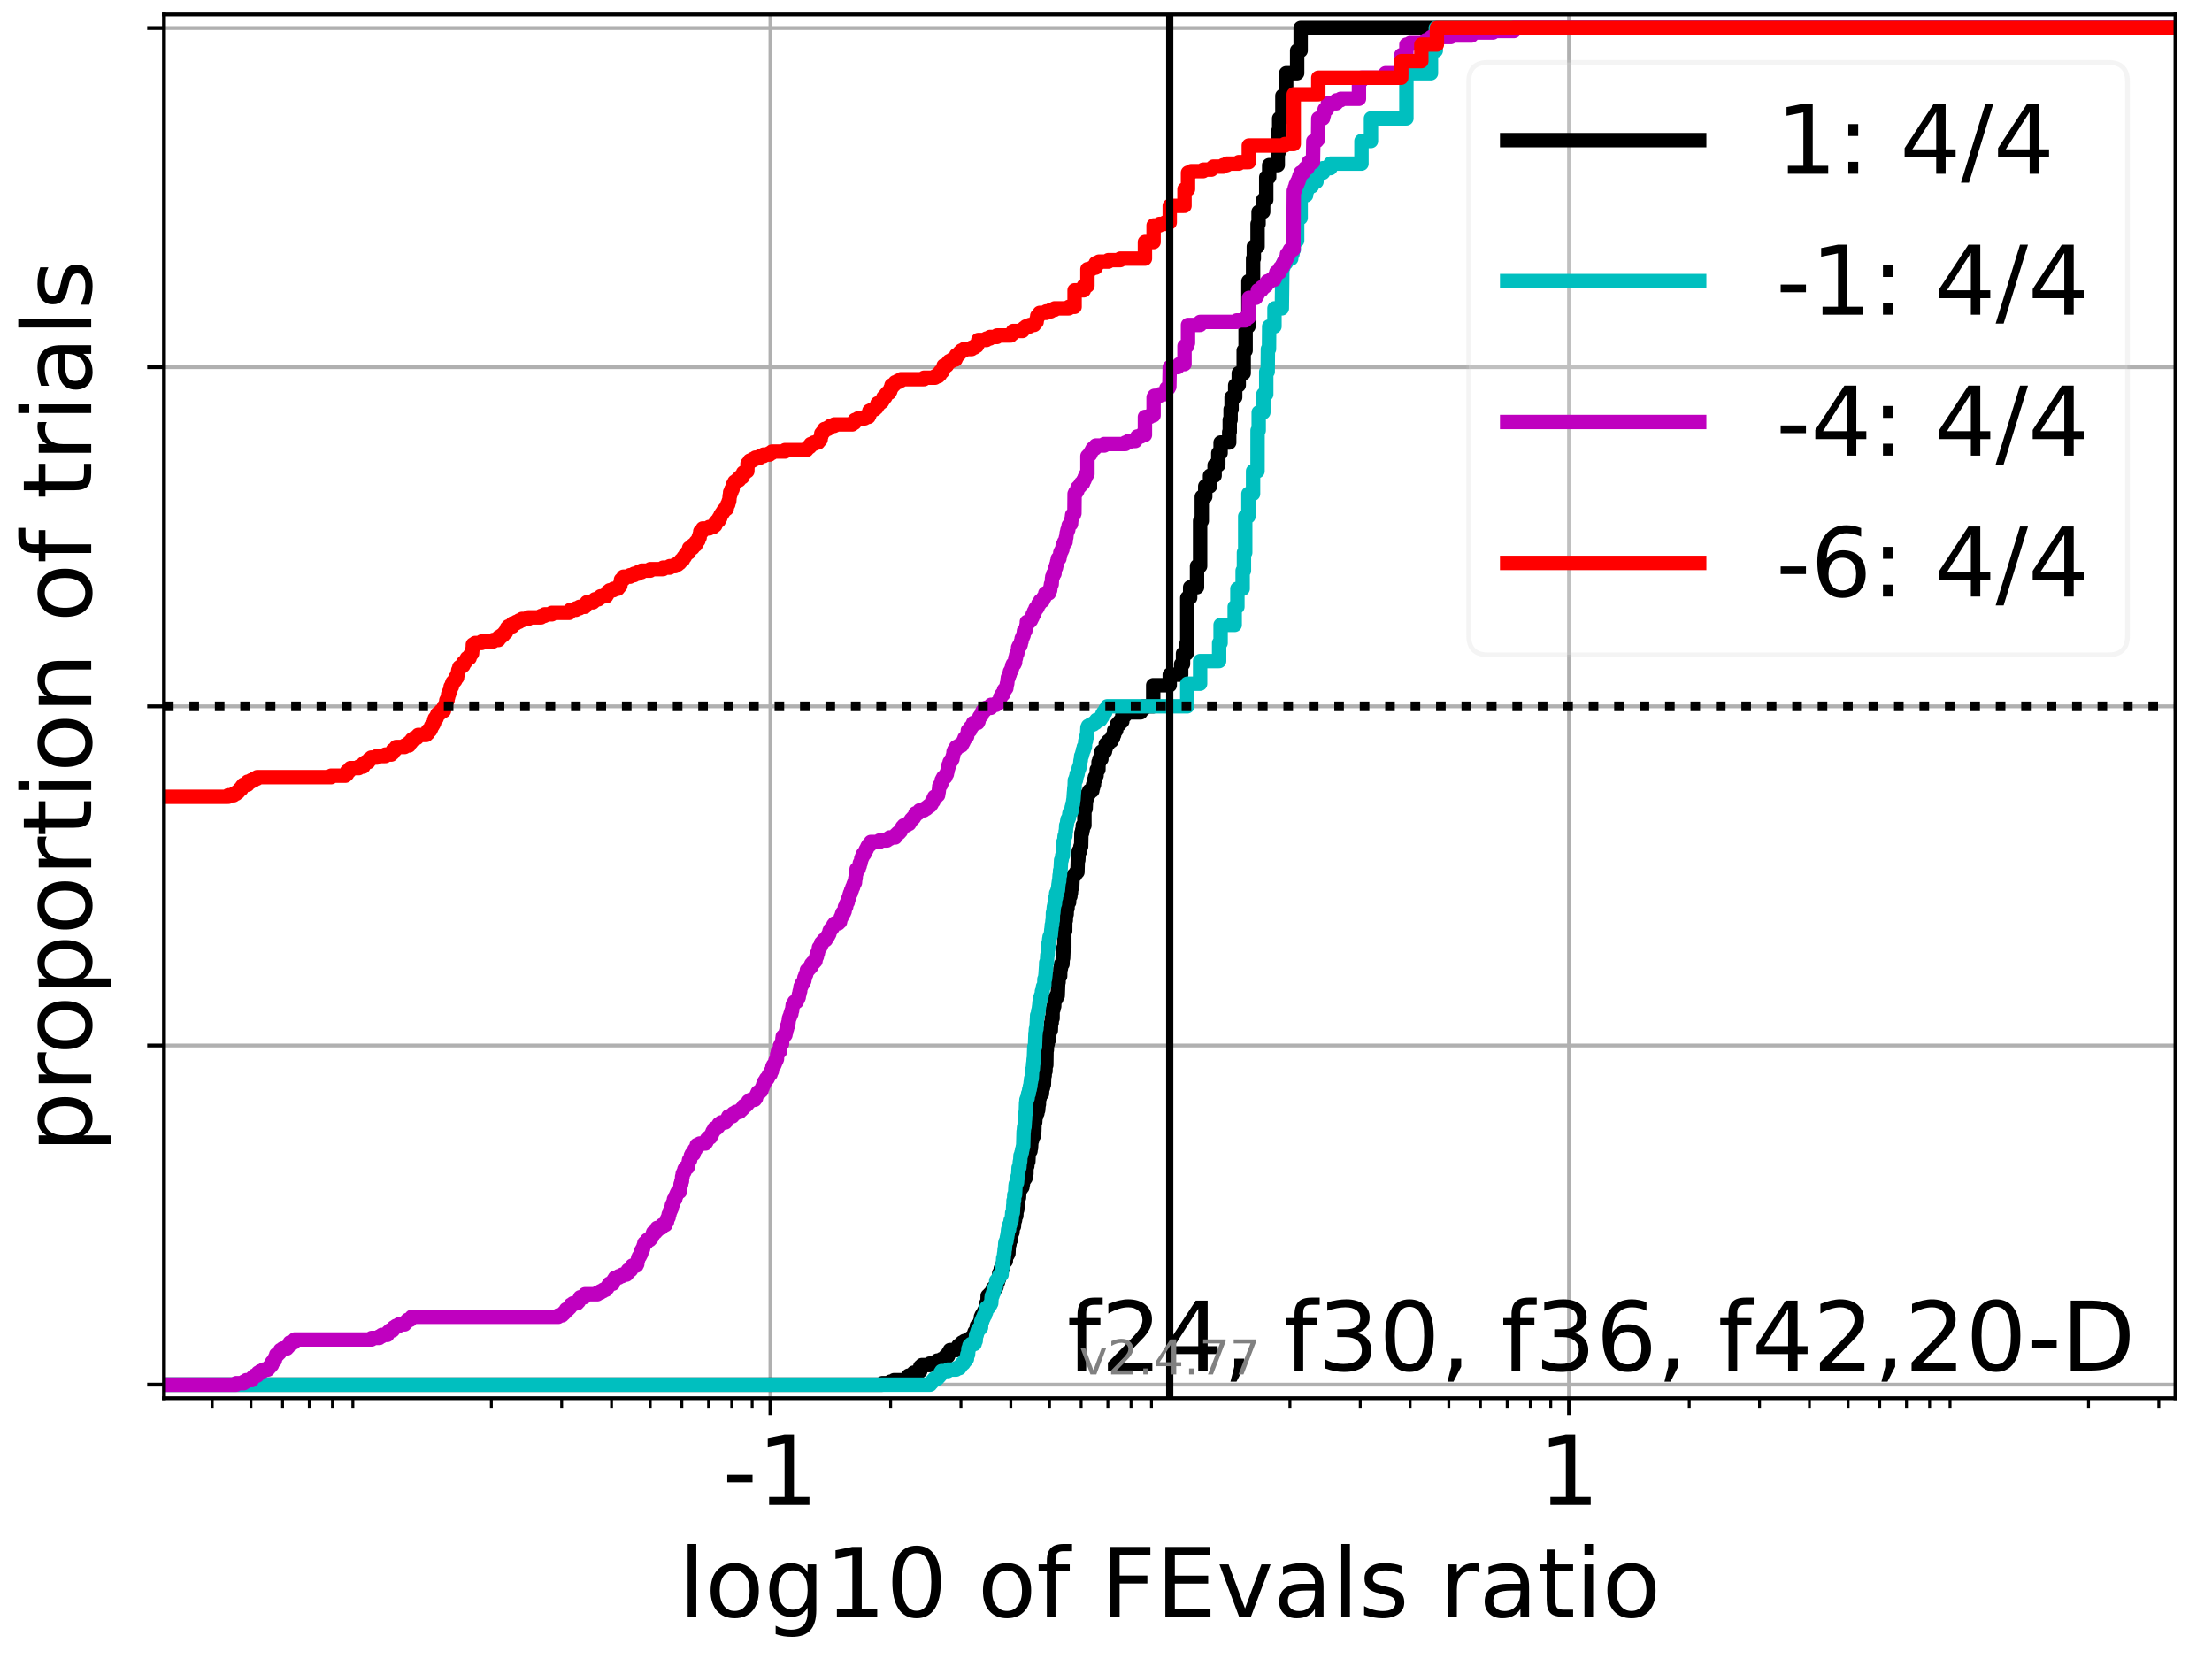 <?xml version="1.0" encoding="utf-8" standalone="no"?>
<!DOCTYPE svg PUBLIC "-//W3C//DTD SVG 1.1//EN"
  "http://www.w3.org/Graphics/SVG/1.1/DTD/svg11.dtd">
<!-- Created with matplotlib (https://matplotlib.org/) -->
<svg height="345.6pt" version="1.1" viewBox="0 0 460.8 345.6" width="460.8pt" xmlns="http://www.w3.org/2000/svg" xmlns:xlink="http://www.w3.org/1999/xlink">
 <defs>
  <style type="text/css">*{stroke-linecap:butt;stroke-linejoin:round;}</style>
 </defs>
 <g id="figure_1">
  <g id="patch_1">
   <path d="M 0 345.6 
L 460.8 345.6 
L 460.8 0 
L 0 0 
z
" style="fill:#ffffff;"/>
  </g>
  <g id="axes_1">
   <g id="patch_2">
    <path d="M 34.16 291.28 
L 453.192 291.28 
L 453.192 3 
L 34.16 3 
z
" style="fill:#ffffff;"/>
   </g>
   <g id="matplotlib.axis_1">
    <g id="xtick_1">
     <g id="line2d_1">
      <path clip-path="url(#pe81eda3207)" d="M 160.496 291.28 
L 160.496 3 
" style="fill:none;stroke:#b0b0b0;stroke-linecap:square;stroke-width:0.8;"/>
     </g>
     <g id="line2d_2">
      <defs>
       <path d="M 0 0 
L 0 3.5 
" id="mb0ac5863b8" style="stroke:#000000;stroke-width:0.8;"/>
      </defs>
      <g>
       <use style="stroke:#000000;stroke-width:0.8;" x="160.496" xlink:href="#mb0ac5863b8" y="291.28"/>
      </g>
     </g>
     <g id="text_1">
      <!-- -1 -->
      <g transform="translate(150.526 313.477)scale(0.2 -0.2)">
       <defs>
        <path d="M 4.891 31.391 
L 31.203 31.391 
L 31.203 23.391 
L 4.891 23.391 
z
" id="DejaVuSans-45"/>
        <path d="M 12.406 8.297 
L 28.516 8.297 
L 28.516 63.922 
L 10.984 60.406 
L 10.984 69.391 
L 28.422 72.906 
L 38.281 72.906 
L 38.281 8.297 
L 54.391 8.297 
L 54.391 0 
L 12.406 0 
z
" id="DejaVuSans-49"/>
       </defs>
       <use xlink:href="#DejaVuSans-45"/>
       <use x="36.084" xlink:href="#DejaVuSans-49"/>
      </g>
     </g>
    </g>
    <g id="xtick_2">
     <g id="line2d_3">
      <path clip-path="url(#pe81eda3207)" d="M 326.856 291.28 
L 326.856 3 
" style="fill:none;stroke:#b0b0b0;stroke-linecap:square;stroke-width:0.8;"/>
     </g>
     <g id="line2d_4">
      <g>
       <use style="stroke:#000000;stroke-width:0.8;" x="326.856" xlink:href="#mb0ac5863b8" y="291.28"/>
      </g>
     </g>
     <g id="text_2">
      <!-- 1 -->
      <g transform="translate(320.493 313.477)scale(0.2 -0.2)">
       <use xlink:href="#DejaVuSans-49"/>
      </g>
     </g>
    </g>
    <g id="xtick_3">
     <g id="line2d_5">
      <defs>
       <path d="M 0 0 
L 0 2 
" id="ma20ae6d296" style="stroke:#000000;stroke-width:0.6;"/>
      </defs>
      <g>
       <use style="stroke:#000000;stroke-width:0.6;" x="44.216" xlink:href="#ma20ae6d296" y="291.28"/>
      </g>
     </g>
    </g>
    <g id="xtick_4">
     <g id="line2d_6">
      <g>
       <use style="stroke:#000000;stroke-width:0.6;" x="52.277" xlink:href="#ma20ae6d296" y="291.28"/>
      </g>
     </g>
    </g>
    <g id="xtick_5">
     <g id="line2d_7">
      <g>
       <use style="stroke:#000000;stroke-width:0.6;" x="58.863" xlink:href="#ma20ae6d296" y="291.28"/>
      </g>
     </g>
    </g>
    <g id="xtick_6">
     <g id="line2d_8">
      <g>
       <use style="stroke:#000000;stroke-width:0.6;" x="64.431" xlink:href="#ma20ae6d296" y="291.28"/>
      </g>
     </g>
    </g>
    <g id="xtick_7">
     <g id="line2d_9">
      <g>
       <use style="stroke:#000000;stroke-width:0.6;" x="69.255" xlink:href="#ma20ae6d296" y="291.28"/>
      </g>
     </g>
    </g>
    <g id="xtick_8">
     <g id="line2d_10">
      <g>
       <use style="stroke:#000000;stroke-width:0.6;" x="73.51" xlink:href="#ma20ae6d296" y="291.28"/>
      </g>
     </g>
    </g>
    <g id="xtick_9">
     <g id="line2d_11">
      <g>
       <use style="stroke:#000000;stroke-width:0.6;" x="102.356" xlink:href="#ma20ae6d296" y="291.28"/>
      </g>
     </g>
    </g>
    <g id="xtick_10">
     <g id="line2d_12">
      <g>
       <use style="stroke:#000000;stroke-width:0.6;" x="117.003" xlink:href="#ma20ae6d296" y="291.28"/>
      </g>
     </g>
    </g>
    <g id="xtick_11">
     <g id="line2d_13">
      <g>
       <use style="stroke:#000000;stroke-width:0.6;" x="127.395" xlink:href="#ma20ae6d296" y="291.28"/>
      </g>
     </g>
    </g>
    <g id="xtick_12">
     <g id="line2d_14">
      <g>
       <use style="stroke:#000000;stroke-width:0.6;" x="135.456" xlink:href="#ma20ae6d296" y="291.28"/>
      </g>
     </g>
    </g>
    <g id="xtick_13">
     <g id="line2d_15">
      <g>
       <use style="stroke:#000000;stroke-width:0.6;" x="142.043" xlink:href="#ma20ae6d296" y="291.28"/>
      </g>
     </g>
    </g>
    <g id="xtick_14">
     <g id="line2d_16">
      <g>
       <use style="stroke:#000000;stroke-width:0.6;" x="147.611" xlink:href="#ma20ae6d296" y="291.28"/>
      </g>
     </g>
    </g>
    <g id="xtick_15">
     <g id="line2d_17">
      <g>
       <use style="stroke:#000000;stroke-width:0.6;" x="152.435" xlink:href="#ma20ae6d296" y="291.28"/>
      </g>
     </g>
    </g>
    <g id="xtick_16">
     <g id="line2d_18">
      <g>
       <use style="stroke:#000000;stroke-width:0.6;" x="156.69" xlink:href="#ma20ae6d296" y="291.28"/>
      </g>
     </g>
    </g>
    <g id="xtick_17">
     <g id="line2d_19">
      <g>
       <use style="stroke:#000000;stroke-width:0.6;" x="185.536" xlink:href="#ma20ae6d296" y="291.28"/>
      </g>
     </g>
    </g>
    <g id="xtick_18">
     <g id="line2d_20">
      <g>
       <use style="stroke:#000000;stroke-width:0.6;" x="200.183" xlink:href="#ma20ae6d296" y="291.28"/>
      </g>
     </g>
    </g>
    <g id="xtick_19">
     <g id="line2d_21">
      <g>
       <use style="stroke:#000000;stroke-width:0.6;" x="210.575" xlink:href="#ma20ae6d296" y="291.28"/>
      </g>
     </g>
    </g>
    <g id="xtick_20">
     <g id="line2d_22">
      <g>
       <use style="stroke:#000000;stroke-width:0.6;" x="218.636" xlink:href="#ma20ae6d296" y="291.28"/>
      </g>
     </g>
    </g>
    <g id="xtick_21">
     <g id="line2d_23">
      <g>
       <use style="stroke:#000000;stroke-width:0.6;" x="225.223" xlink:href="#ma20ae6d296" y="291.28"/>
      </g>
     </g>
    </g>
    <g id="xtick_22">
     <g id="line2d_24">
      <g>
       <use style="stroke:#000000;stroke-width:0.6;" x="230.791" xlink:href="#ma20ae6d296" y="291.28"/>
      </g>
     </g>
    </g>
    <g id="xtick_23">
     <g id="line2d_25">
      <g>
       <use style="stroke:#000000;stroke-width:0.6;" x="235.615" xlink:href="#ma20ae6d296" y="291.28"/>
      </g>
     </g>
    </g>
    <g id="xtick_24">
     <g id="line2d_26">
      <g>
       <use style="stroke:#000000;stroke-width:0.6;" x="239.87" xlink:href="#ma20ae6d296" y="291.28"/>
      </g>
     </g>
    </g>
    <g id="xtick_25">
     <g id="line2d_27">
      <g>
       <use style="stroke:#000000;stroke-width:0.6;" x="268.716" xlink:href="#ma20ae6d296" y="291.28"/>
      </g>
     </g>
    </g>
    <g id="xtick_26">
     <g id="line2d_28">
      <g>
       <use style="stroke:#000000;stroke-width:0.6;" x="283.363" xlink:href="#ma20ae6d296" y="291.28"/>
      </g>
     </g>
    </g>
    <g id="xtick_27">
     <g id="line2d_29">
      <g>
       <use style="stroke:#000000;stroke-width:0.6;" x="293.755" xlink:href="#ma20ae6d296" y="291.28"/>
      </g>
     </g>
    </g>
    <g id="xtick_28">
     <g id="line2d_30">
      <g>
       <use style="stroke:#000000;stroke-width:0.6;" x="301.816" xlink:href="#ma20ae6d296" y="291.28"/>
      </g>
     </g>
    </g>
    <g id="xtick_29">
     <g id="line2d_31">
      <g>
       <use style="stroke:#000000;stroke-width:0.6;" x="308.403" xlink:href="#ma20ae6d296" y="291.28"/>
      </g>
     </g>
    </g>
    <g id="xtick_30">
     <g id="line2d_32">
      <g>
       <use style="stroke:#000000;stroke-width:0.6;" x="313.971" xlink:href="#ma20ae6d296" y="291.28"/>
      </g>
     </g>
    </g>
    <g id="xtick_31">
     <g id="line2d_33">
      <g>
       <use style="stroke:#000000;stroke-width:0.6;" x="318.795" xlink:href="#ma20ae6d296" y="291.28"/>
      </g>
     </g>
    </g>
    <g id="xtick_32">
     <g id="line2d_34">
      <g>
       <use style="stroke:#000000;stroke-width:0.6;" x="323.05" xlink:href="#ma20ae6d296" y="291.28"/>
      </g>
     </g>
    </g>
    <g id="xtick_33">
     <g id="line2d_35">
      <g>
       <use style="stroke:#000000;stroke-width:0.6;" x="351.896" xlink:href="#ma20ae6d296" y="291.28"/>
      </g>
     </g>
    </g>
    <g id="xtick_34">
     <g id="line2d_36">
      <g>
       <use style="stroke:#000000;stroke-width:0.6;" x="366.543" xlink:href="#ma20ae6d296" y="291.28"/>
      </g>
     </g>
    </g>
    <g id="xtick_35">
     <g id="line2d_37">
      <g>
       <use style="stroke:#000000;stroke-width:0.6;" x="376.935" xlink:href="#ma20ae6d296" y="291.28"/>
      </g>
     </g>
    </g>
    <g id="xtick_36">
     <g id="line2d_38">
      <g>
       <use style="stroke:#000000;stroke-width:0.6;" x="384.996" xlink:href="#ma20ae6d296" y="291.28"/>
      </g>
     </g>
    </g>
    <g id="xtick_37">
     <g id="line2d_39">
      <g>
       <use style="stroke:#000000;stroke-width:0.6;" x="391.582" xlink:href="#ma20ae6d296" y="291.28"/>
      </g>
     </g>
    </g>
    <g id="xtick_38">
     <g id="line2d_40">
      <g>
       <use style="stroke:#000000;stroke-width:0.6;" x="397.151" xlink:href="#ma20ae6d296" y="291.28"/>
      </g>
     </g>
    </g>
    <g id="xtick_39">
     <g id="line2d_41">
      <g>
       <use style="stroke:#000000;stroke-width:0.6;" x="401.975" xlink:href="#ma20ae6d296" y="291.28"/>
      </g>
     </g>
    </g>
    <g id="xtick_40">
     <g id="line2d_42">
      <g>
       <use style="stroke:#000000;stroke-width:0.6;" x="406.23" xlink:href="#ma20ae6d296" y="291.28"/>
      </g>
     </g>
    </g>
    <g id="xtick_41">
     <g id="line2d_43">
      <g>
       <use style="stroke:#000000;stroke-width:0.6;" x="435.075" xlink:href="#ma20ae6d296" y="291.28"/>
      </g>
     </g>
    </g>
    <g id="xtick_42">
     <g id="line2d_44">
      <g>
       <use style="stroke:#000000;stroke-width:0.6;" x="449.723" xlink:href="#ma20ae6d296" y="291.28"/>
      </g>
     </g>
    </g>
    <g id="text_3">
     <!-- log10 of FEvals ratio -->
     <g transform="translate(141.371 336.833)scale(0.2 -0.2)">
      <defs>
       <path d="M 9.422 75.984 
L 18.406 75.984 
L 18.406 0 
L 9.422 0 
z
" id="DejaVuSans-108"/>
       <path d="M 30.609 48.391 
Q 23.391 48.391 19.188 42.75 
Q 14.984 37.109 14.984 27.297 
Q 14.984 17.484 19.156 11.844 
Q 23.344 6.203 30.609 6.203 
Q 37.797 6.203 41.984 11.859 
Q 46.188 17.531 46.188 27.297 
Q 46.188 37.016 41.984 42.703 
Q 37.797 48.391 30.609 48.391 
z
M 30.609 56 
Q 42.328 56 49.016 48.375 
Q 55.719 40.766 55.719 27.297 
Q 55.719 13.875 49.016 6.219 
Q 42.328 -1.422 30.609 -1.422 
Q 18.844 -1.422 12.172 6.219 
Q 5.516 13.875 5.516 27.297 
Q 5.516 40.766 12.172 48.375 
Q 18.844 56 30.609 56 
z
" id="DejaVuSans-111"/>
       <path d="M 45.406 27.984 
Q 45.406 37.75 41.375 43.109 
Q 37.359 48.484 30.078 48.484 
Q 22.859 48.484 18.828 43.109 
Q 14.797 37.75 14.797 27.984 
Q 14.797 18.266 18.828 12.891 
Q 22.859 7.516 30.078 7.516 
Q 37.359 7.516 41.375 12.891 
Q 45.406 18.266 45.406 27.984 
z
M 54.391 6.781 
Q 54.391 -7.172 48.188 -13.984 
Q 42 -20.797 29.203 -20.797 
Q 24.469 -20.797 20.266 -20.094 
Q 16.062 -19.391 12.109 -17.922 
L 12.109 -9.188 
Q 16.062 -11.328 19.922 -12.344 
Q 23.781 -13.375 27.781 -13.375 
Q 36.625 -13.375 41.016 -8.766 
Q 45.406 -4.156 45.406 5.172 
L 45.406 9.625 
Q 42.625 4.781 38.281 2.391 
Q 33.938 0 27.875 0 
Q 17.828 0 11.672 7.656 
Q 5.516 15.328 5.516 27.984 
Q 5.516 40.672 11.672 48.328 
Q 17.828 56 27.875 56 
Q 33.938 56 38.281 53.609 
Q 42.625 51.219 45.406 46.391 
L 45.406 54.688 
L 54.391 54.688 
z
" id="DejaVuSans-103"/>
       <path d="M 31.781 66.406 
Q 24.172 66.406 20.328 58.906 
Q 16.5 51.422 16.5 36.375 
Q 16.5 21.391 20.328 13.891 
Q 24.172 6.391 31.781 6.391 
Q 39.453 6.391 43.281 13.891 
Q 47.125 21.391 47.125 36.375 
Q 47.125 51.422 43.281 58.906 
Q 39.453 66.406 31.781 66.406 
z
M 31.781 74.219 
Q 44.047 74.219 50.516 64.516 
Q 56.984 54.828 56.984 36.375 
Q 56.984 17.969 50.516 8.266 
Q 44.047 -1.422 31.781 -1.422 
Q 19.531 -1.422 13.062 8.266 
Q 6.594 17.969 6.594 36.375 
Q 6.594 54.828 13.062 64.516 
Q 19.531 74.219 31.781 74.219 
z
" id="DejaVuSans-48"/>
       <path id="DejaVuSans-32"/>
       <path d="M 37.109 75.984 
L 37.109 68.5 
L 28.516 68.5 
Q 23.688 68.5 21.797 66.547 
Q 19.922 64.594 19.922 59.516 
L 19.922 54.688 
L 34.719 54.688 
L 34.719 47.703 
L 19.922 47.703 
L 19.922 0 
L 10.891 0 
L 10.891 47.703 
L 2.297 47.703 
L 2.297 54.688 
L 10.891 54.688 
L 10.891 58.5 
Q 10.891 67.625 15.141 71.797 
Q 19.391 75.984 28.609 75.984 
z
" id="DejaVuSans-102"/>
       <path d="M 9.812 72.906 
L 51.703 72.906 
L 51.703 64.594 
L 19.672 64.594 
L 19.672 43.109 
L 48.578 43.109 
L 48.578 34.812 
L 19.672 34.812 
L 19.672 0 
L 9.812 0 
z
" id="DejaVuSans-70"/>
       <path d="M 9.812 72.906 
L 55.906 72.906 
L 55.906 64.594 
L 19.672 64.594 
L 19.672 43.016 
L 54.391 43.016 
L 54.391 34.719 
L 19.672 34.719 
L 19.672 8.297 
L 56.781 8.297 
L 56.781 0 
L 9.812 0 
z
" id="DejaVuSans-69"/>
       <path d="M 2.984 54.688 
L 12.5 54.688 
L 29.594 8.797 
L 46.688 54.688 
L 56.203 54.688 
L 35.688 0 
L 23.484 0 
z
" id="DejaVuSans-118"/>
       <path d="M 34.281 27.484 
Q 23.391 27.484 19.188 25 
Q 14.984 22.516 14.984 16.5 
Q 14.984 11.719 18.141 8.906 
Q 21.297 6.109 26.703 6.109 
Q 34.188 6.109 38.703 11.406 
Q 43.219 16.703 43.219 25.484 
L 43.219 27.484 
z
M 52.203 31.203 
L 52.203 0 
L 43.219 0 
L 43.219 8.297 
Q 40.141 3.328 35.547 0.953 
Q 30.953 -1.422 24.312 -1.422 
Q 15.922 -1.422 10.953 3.297 
Q 6 8.016 6 15.922 
Q 6 25.141 12.172 29.828 
Q 18.359 34.516 30.609 34.516 
L 43.219 34.516 
L 43.219 35.406 
Q 43.219 41.609 39.141 45 
Q 35.062 48.391 27.688 48.391 
Q 23 48.391 18.547 47.266 
Q 14.109 46.141 10.016 43.891 
L 10.016 52.203 
Q 14.938 54.109 19.578 55.047 
Q 24.219 56 28.609 56 
Q 40.484 56 46.344 49.844 
Q 52.203 43.703 52.203 31.203 
z
" id="DejaVuSans-97"/>
       <path d="M 44.281 53.078 
L 44.281 44.578 
Q 40.484 46.531 36.375 47.5 
Q 32.281 48.484 27.875 48.484 
Q 21.188 48.484 17.844 46.438 
Q 14.5 44.391 14.5 40.281 
Q 14.5 37.156 16.891 35.375 
Q 19.281 33.594 26.516 31.984 
L 29.594 31.297 
Q 39.156 29.25 43.188 25.516 
Q 47.219 21.781 47.219 15.094 
Q 47.219 7.469 41.188 3.016 
Q 35.156 -1.422 24.609 -1.422 
Q 20.219 -1.422 15.453 -0.562 
Q 10.688 0.297 5.422 2 
L 5.422 11.281 
Q 10.406 8.688 15.234 7.391 
Q 20.062 6.109 24.812 6.109 
Q 31.156 6.109 34.562 8.281 
Q 37.984 10.453 37.984 14.406 
Q 37.984 18.062 35.516 20.016 
Q 33.062 21.969 24.703 23.781 
L 21.578 24.516 
Q 13.234 26.266 9.516 29.906 
Q 5.812 33.547 5.812 39.891 
Q 5.812 47.609 11.281 51.797 
Q 16.75 56 26.812 56 
Q 31.781 56 36.172 55.266 
Q 40.578 54.547 44.281 53.078 
z
" id="DejaVuSans-115"/>
       <path d="M 41.109 46.297 
Q 39.594 47.172 37.812 47.578 
Q 36.031 48 33.891 48 
Q 26.266 48 22.188 43.047 
Q 18.109 38.094 18.109 28.812 
L 18.109 0 
L 9.078 0 
L 9.078 54.688 
L 18.109 54.688 
L 18.109 46.188 
Q 20.953 51.172 25.484 53.578 
Q 30.031 56 36.531 56 
Q 37.453 56 38.578 55.875 
Q 39.703 55.766 41.062 55.516 
z
" id="DejaVuSans-114"/>
       <path d="M 18.312 70.219 
L 18.312 54.688 
L 36.812 54.688 
L 36.812 47.703 
L 18.312 47.703 
L 18.312 18.016 
Q 18.312 11.328 20.141 9.422 
Q 21.969 7.516 27.594 7.516 
L 36.812 7.516 
L 36.812 0 
L 27.594 0 
Q 17.188 0 13.234 3.875 
Q 9.281 7.766 9.281 18.016 
L 9.281 47.703 
L 2.688 47.703 
L 2.688 54.688 
L 9.281 54.688 
L 9.281 70.219 
z
" id="DejaVuSans-116"/>
       <path d="M 9.422 54.688 
L 18.406 54.688 
L 18.406 0 
L 9.422 0 
z
M 9.422 75.984 
L 18.406 75.984 
L 18.406 64.594 
L 9.422 64.594 
z
" id="DejaVuSans-105"/>
      </defs>
      <use xlink:href="#DejaVuSans-108"/>
      <use x="27.783" xlink:href="#DejaVuSans-111"/>
      <use x="88.965" xlink:href="#DejaVuSans-103"/>
      <use x="152.441" xlink:href="#DejaVuSans-49"/>
      <use x="216.064" xlink:href="#DejaVuSans-48"/>
      <use x="279.688" xlink:href="#DejaVuSans-32"/>
      <use x="311.475" xlink:href="#DejaVuSans-111"/>
      <use x="372.656" xlink:href="#DejaVuSans-102"/>
      <use x="407.861" xlink:href="#DejaVuSans-32"/>
      <use x="439.648" xlink:href="#DejaVuSans-70"/>
      <use x="497.168" xlink:href="#DejaVuSans-69"/>
      <use x="560.352" xlink:href="#DejaVuSans-118"/>
      <use x="619.531" xlink:href="#DejaVuSans-97"/>
      <use x="680.811" xlink:href="#DejaVuSans-108"/>
      <use x="708.594" xlink:href="#DejaVuSans-115"/>
      <use x="760.693" xlink:href="#DejaVuSans-32"/>
      <use x="792.48" xlink:href="#DejaVuSans-114"/>
      <use x="833.594" xlink:href="#DejaVuSans-97"/>
      <use x="894.873" xlink:href="#DejaVuSans-116"/>
      <use x="934.082" xlink:href="#DejaVuSans-105"/>
      <use x="961.865" xlink:href="#DejaVuSans-111"/>
     </g>
    </g>
   </g>
   <g id="matplotlib.axis_2">
    <g id="ytick_1">
     <g id="line2d_45">
      <path clip-path="url(#pe81eda3207)" d="M 34.16 288.454 
L 453.192 288.454 
" style="fill:none;stroke:#b0b0b0;stroke-linecap:square;stroke-width:0.8;"/>
     </g>
     <g id="line2d_46">
      <defs>
       <path d="M 0 0 
L -3.5 0 
" id="m6646451c32" style="stroke:#000000;stroke-width:0.8;"/>
      </defs>
      <g>
       <use style="stroke:#000000;stroke-width:0.8;" x="34.16" xlink:href="#m6646451c32" y="288.454"/>
      </g>
     </g>
    </g>
    <g id="ytick_2">
     <g id="line2d_47">
      <path clip-path="url(#pe81eda3207)" d="M 34.16 217.797 
L 453.192 217.797 
" style="fill:none;stroke:#b0b0b0;stroke-linecap:square;stroke-width:0.8;"/>
     </g>
     <g id="line2d_48">
      <g>
       <use style="stroke:#000000;stroke-width:0.8;" x="34.16" xlink:href="#m6646451c32" y="217.797"/>
      </g>
     </g>
    </g>
    <g id="ytick_3">
     <g id="line2d_49">
      <path clip-path="url(#pe81eda3207)" d="M 34.16 147.14 
L 453.192 147.14 
" style="fill:none;stroke:#b0b0b0;stroke-linecap:square;stroke-width:0.8;"/>
     </g>
     <g id="line2d_50">
      <g>
       <use style="stroke:#000000;stroke-width:0.8;" x="34.16" xlink:href="#m6646451c32" y="147.14"/>
      </g>
     </g>
    </g>
    <g id="ytick_4">
     <g id="line2d_51">
      <path clip-path="url(#pe81eda3207)" d="M 34.16 76.483 
L 453.192 76.483 
" style="fill:none;stroke:#b0b0b0;stroke-linecap:square;stroke-width:0.8;"/>
     </g>
     <g id="line2d_52">
      <g>
       <use style="stroke:#000000;stroke-width:0.8;" x="34.16" xlink:href="#m6646451c32" y="76.483"/>
      </g>
     </g>
    </g>
    <g id="ytick_5">
     <g id="line2d_53">
      <path clip-path="url(#pe81eda3207)" d="M 34.16 5.826 
L 453.192 5.826 
" style="fill:none;stroke:#b0b0b0;stroke-linecap:square;stroke-width:0.8;"/>
     </g>
     <g id="line2d_54">
      <g>
       <use style="stroke:#000000;stroke-width:0.8;" x="34.16" xlink:href="#m6646451c32" y="5.826"/>
      </g>
     </g>
    </g>
    <g id="text_4">
     <!-- proportion of trials -->
     <g transform="translate(19.001 240.146)rotate(-90)scale(0.2 -0.2)">
      <defs>
       <path d="M 18.109 8.203 
L 18.109 -20.797 
L 9.078 -20.797 
L 9.078 54.688 
L 18.109 54.688 
L 18.109 46.391 
Q 20.953 51.266 25.266 53.625 
Q 29.594 56 35.594 56 
Q 45.562 56 51.781 48.094 
Q 58.016 40.188 58.016 27.297 
Q 58.016 14.406 51.781 6.484 
Q 45.562 -1.422 35.594 -1.422 
Q 29.594 -1.422 25.266 0.953 
Q 20.953 3.328 18.109 8.203 
z
M 48.688 27.297 
Q 48.688 37.203 44.609 42.844 
Q 40.531 48.484 33.406 48.484 
Q 26.266 48.484 22.188 42.844 
Q 18.109 37.203 18.109 27.297 
Q 18.109 17.391 22.188 11.75 
Q 26.266 6.109 33.406 6.109 
Q 40.531 6.109 44.609 11.75 
Q 48.688 17.391 48.688 27.297 
z
" id="DejaVuSans-112"/>
       <path d="M 54.891 33.016 
L 54.891 0 
L 45.906 0 
L 45.906 32.719 
Q 45.906 40.484 42.875 44.328 
Q 39.844 48.188 33.797 48.188 
Q 26.516 48.188 22.312 43.547 
Q 18.109 38.922 18.109 30.906 
L 18.109 0 
L 9.078 0 
L 9.078 54.688 
L 18.109 54.688 
L 18.109 46.188 
Q 21.344 51.125 25.703 53.562 
Q 30.078 56 35.797 56 
Q 45.219 56 50.047 50.172 
Q 54.891 44.344 54.891 33.016 
z
" id="DejaVuSans-110"/>
      </defs>
      <use xlink:href="#DejaVuSans-112"/>
      <use x="63.477" xlink:href="#DejaVuSans-114"/>
      <use x="102.34" xlink:href="#DejaVuSans-111"/>
      <use x="163.521" xlink:href="#DejaVuSans-112"/>
      <use x="226.998" xlink:href="#DejaVuSans-111"/>
      <use x="288.18" xlink:href="#DejaVuSans-114"/>
      <use x="329.293" xlink:href="#DejaVuSans-116"/>
      <use x="368.502" xlink:href="#DejaVuSans-105"/>
      <use x="396.285" xlink:href="#DejaVuSans-111"/>
      <use x="457.467" xlink:href="#DejaVuSans-110"/>
      <use x="520.846" xlink:href="#DejaVuSans-32"/>
      <use x="552.633" xlink:href="#DejaVuSans-111"/>
      <use x="613.814" xlink:href="#DejaVuSans-102"/>
      <use x="649.02" xlink:href="#DejaVuSans-32"/>
      <use x="680.807" xlink:href="#DejaVuSans-116"/>
      <use x="720.016" xlink:href="#DejaVuSans-114"/>
      <use x="761.129" xlink:href="#DejaVuSans-105"/>
      <use x="788.912" xlink:href="#DejaVuSans-97"/>
      <use x="850.191" xlink:href="#DejaVuSans-108"/>
      <use x="877.975" xlink:href="#DejaVuSans-115"/>
     </g>
    </g>
   </g>
   <g id="line2d_55">
    <path clip-path="url(#pe81eda3207)" d="M 34.16 288.454 
L 183.813 288.454 
L 183.813 288.14 
L 185.456 288.14 
L 185.456 287.826 
L 186.25 287.826 
L 186.25 287.512 
L 188.899 287.512 
L 188.899 287.198 
L 189.013 287.198 
L 189.013 286.884 
L 189.262 286.884 
L 189.262 286.57 
L 190.329 286.57 
L 190.329 285.941 
L 191.367 285.941 
L 191.367 285.627 
L 191.706 285.627 
L 191.706 284.685 
L 192.042 284.685 
L 192.042 284.371 
L 193.659 284.371 
L 193.659 284.057 
L 194.934 284.057 
L 194.934 283.743 
L 195.241 283.743 
L 195.241 283.429 
L 196.148 283.429 
L 196.148 283.115 
L 196.966 283.115 
L 196.975 282.487 
L 197.513 282.487 
L 197.513 281.859 
L 197.825 281.859 
L 197.896 281.231 
L 199.468 281.231 
L 199.468 280.917 
L 199.579 280.917 
L 199.652 280.289 
L 200.262 280.289 
L 200.262 279.975 
L 200.382 279.975 
L 200.382 279.661 
L 200.908 279.661 
L 200.908 279.347 
L 201.62 279.347 
L 201.62 279.033 
L 202.145 279.033 
L 202.145 278.719 
L 202.826 278.719 
L 202.911 277.777 
L 203.022 277.777 
L 203.022 277.463 
L 203.274 277.463 
L 203.274 277.149 
L 203.433 277.149 
L 203.495 276.207 
L 203.825 276.207 
L 203.825 275.893 
L 204.154 275.893 
L 204.154 275.264 
L 204.298 275.264 
L 204.342 274.322 
L 204.476 274.322 
L 204.476 274.008 
L 204.664 274.008 
L 204.664 273.694 
L 204.927 273.694 
L 205.027 273.066 
L 205.199 273.066 
L 205.199 272.752 
L 205.379 272.752 
L 205.475 271.496 
L 205.718 271.496 
L 205.744 269.926 
L 206.054 269.926 
L 206.054 269.612 
L 206.361 269.612 
L 206.361 269.298 
L 206.79 269.298 
L 206.842 268.356 
L 207.472 268.356 
L 207.472 268.042 
L 207.605 268.042 
L 207.636 267.414 
L 207.722 267.414 
L 207.722 267.1 
L 207.905 267.1 
L 207.905 266.472 
L 208.107 266.472 
L 208.152 265.215 
L 208.334 265.215 
L 208.334 264.901 
L 208.47 264.901 
L 208.47 264.273 
L 208.87 264.273 
L 208.882 263.331 
L 209.121 263.331 
L 209.121 263.017 
L 209.253 263.017 
L 209.253 262.703 
L 209.538 262.703 
L 209.581 261.447 
L 209.909 261.447 
L 209.909 261.133 
L 210.075 261.133 
L 210.16 259.249 
L 210.285 259.249 
L 210.389 258.307 
L 210.575 258.307 
L 210.648 257.051 
L 210.779 257.051 
L 210.779 256.737 
L 210.915 256.737 
L 211.007 255.481 
L 211.223 255.481 
L 211.326 254.224 
L 211.448 254.224 
L 211.552 253.282 
L 211.716 253.282 
L 211.777 252.026 
L 211.908 252.026 
L 212.017 250.77 
L 212.091 250.77 
L 212.116 249.514 
L 212.277 249.514 
L 212.346 248.258 
L 212.428 248.258 
L 212.511 247.63 
L 212.753 247.63 
L 212.753 247.316 
L 212.976 247.316 
L 212.976 246.688 
L 213.092 246.688 
L 213.092 245.746 
L 213.428 245.746 
L 213.428 245.432 
L 213.642 245.432 
L 213.696 244.489 
L 213.826 244.489 
L 213.826 242.919 
L 214.01 242.919 
L 214.039 241.977 
L 214.226 241.977 
L 214.314 240.093 
L 214.45 240.093 
L 214.45 239.779 
L 214.666 239.779 
L 214.721 239.151 
L 214.782 239.151 
L 214.861 237.581 
L 214.995 237.581 
L 215.029 236.953 
L 215.16 236.953 
L 215.16 236.639 
L 215.357 236.639 
L 215.39 235.697 
L 215.468 235.697 
L 215.523 233.812 
L 215.652 233.812 
L 215.72 232.556 
L 215.867 232.556 
L 215.867 231.928 
L 216.097 231.928 
L 216.097 231.3 
L 216.262 231.3 
L 216.371 230.044 
L 216.426 230.044 
L 216.446 228.788 
L 216.591 228.788 
L 216.627 227.846 
L 217.063 227.846 
L 217.134 226.59 
L 217.286 226.59 
L 217.286 225.962 
L 217.463 225.962 
L 217.534 224.077 
L 217.628 224.077 
L 217.638 223.135 
L 217.802 223.135 
L 217.81 221.879 
L 217.967 221.879 
L 218.012 218.739 
L 218.081 218.739 
L 218.138 217.483 
L 218.256 217.483 
L 218.361 216.541 
L 218.544 216.541 
L 218.636 214.657 
L 218.911 214.657 
L 218.966 213.086 
L 219.091 213.086 
L 219.095 212.144 
L 219.274 212.144 
L 219.282 210.26 
L 219.458 210.26 
L 219.458 209.632 
L 219.617 209.632 
L 219.654 208.062 
L 220.053 208.062 
L 220.053 207.434 
L 220.342 207.434 
L 220.448 204.608 
L 220.526 204.608 
L 220.526 203.351 
L 220.853 203.351 
L 220.885 201.781 
L 221.009 201.781 
L 221.037 200.839 
L 221.337 200.839 
L 221.379 199.583 
L 221.475 199.583 
L 221.563 197.385 
L 221.718 197.385 
L 221.718 193.931 
L 221.903 193.931 
L 221.916 191.732 
L 222.031 191.732 
L 222.054 190.476 
L 222.204 190.476 
L 222.244 189.22 
L 222.387 189.22 
L 222.409 188.278 
L 222.534 188.278 
L 222.534 187.964 
L 222.717 187.964 
L 222.73 186.708 
L 222.983 186.708 
L 222.983 186.08 
L 223.097 186.08 
L 223.185 184.824 
L 223.368 184.824 
L 223.46 182.625 
L 223.664 182.625 
L 223.664 182.311 
L 223.992 182.311 
L 223.992 181.997 
L 224.158 181.997 
L 224.158 181.683 
L 224.452 181.683 
L 224.528 179.171 
L 224.636 179.171 
L 224.722 177.287 
L 225.025 177.287 
L 225.07 176.345 
L 225.223 176.345 
L 225.278 173.519 
L 225.438 173.519 
L 225.438 172.891 
L 225.565 172.891 
L 225.565 171.948 
L 225.904 171.948 
L 225.904 168.494 
L 226.16 168.494 
L 226.24 166.61 
L 226.345 166.61 
L 226.345 165.982 
L 226.573 165.982 
L 226.573 165.354 
L 226.903 165.354 
L 226.903 164.726 
L 227.554 164.726 
L 227.554 164.098 
L 227.702 164.098 
L 227.702 163.47 
L 227.909 163.47 
L 227.909 162.527 
L 228.093 162.527 
L 228.093 161.899 
L 228.29 161.899 
L 228.29 161.585 
L 228.432 161.585 
L 228.473 160.329 
L 228.822 160.329 
L 228.845 158.759 
L 229.029 158.759 
L 229.029 158.131 
L 229.439 158.131 
L 229.439 156.561 
L 230.194 156.561 
L 230.194 155.933 
L 230.346 155.933 
L 230.346 154.991 
L 230.876 154.991 
L 230.876 154.363 
L 231.545 154.363 
L 231.545 153.735 
L 231.875 153.735 
L 231.875 153.107 
L 232.095 153.107 
L 232.095 152.164 
L 232.526 152.164 
L 232.526 151.536 
L 232.659 151.536 
L 232.659 150.908 
L 233.215 150.908 
L 233.215 150.28 
L 233.793 150.28 
L 233.793 149.024 
L 234.411 149.024 
L 234.411 148.396 
L 237.63 148.396 
L 237.63 147.768 
L 238.186 147.768 
L 238.186 147.14 
L 240.233 147.14 
L 240.233 142.744 
L 243.676 142.744 
L 243.676 140.545 
L 246.059 140.545 
L 246.059 138.347 
L 246.441 138.347 
L 246.441 136.149 
L 247.194 136.149 
L 247.194 133.951 
L 247.328 133.951 
L 247.328 124.53 
L 247.931 124.53 
L 247.931 122.332 
L 249.362 122.332 
L 249.362 117.935 
L 250.005 117.935 
L 250.005 108.514 
L 250.353 108.514 
L 250.353 103.49 
L 251.074 103.49 
L 251.074 101.292 
L 252.064 101.292 
L 252.064 99.093 
L 253.027 99.093 
L 253.027 96.895 
L 253.796 96.895 
L 253.796 94.383 
L 254.273 94.383 
L 254.273 92.185 
L 256.065 92.185 
L 256.065 89.986 
L 256.178 89.986 
L 256.178 87.474 
L 256.355 87.474 
L 256.355 85.276 
L 256.561 85.276 
L 256.561 82.764 
L 257.313 82.764 
L 257.313 80.252 
L 258.051 80.252 
L 258.051 77.739 
L 259.084 77.739 
L 259.084 73.029 
L 259.481 73.029 
L 259.481 68.004 
L 260.074 68.004 
L 260.074 58.583 
L 261.037 58.583 
L 261.037 53.873 
L 261.194 53.873 
L 261.194 51.361 
L 261.975 51.361 
L 261.975 46.65 
L 262.184 46.65 
L 262.184 44.138 
L 263.147 44.138 
L 263.147 41.626 
L 263.782 41.626 
L 263.782 36.915 
L 264.393 36.915 
L 264.393 34.403 
L 266.184 34.403 
L 266.184 31.891 
L 266.333 31.891 
L 266.333 27.18 
L 266.475 27.18 
L 266.475 24.668 
L 267.145 24.668 
L 267.145 19.958 
L 267.939 19.958 
L 267.939 15.247 
L 270.221 15.247 
L 270.221 10.537 
L 270.951 10.537 
L 270.951 5.826 
L 453.192 5.826 
L 453.192 5.826 
" style="fill:none;stroke:#000000;stroke-linecap:square;stroke-width:3;"/>
   </g>
   <g id="line2d_56">
    <path clip-path="url(#pe81eda3207)" style="fill:none;stroke:#000000;stroke-linecap:square;stroke-width:3;"/>
   </g>
   <g id="line2d_57">
    <path clip-path="url(#pe81eda3207)" d="M 34.16 288.454 
L 193.771 288.454 
L 193.771 288.14 
L 194.048 288.14 
L 194.048 287.826 
L 194.322 287.826 
L 194.322 287.512 
L 194.595 287.512 
L 194.595 287.198 
L 195.304 287.198 
L 195.304 286.884 
L 195.581 286.884 
L 195.581 286.57 
L 195.855 286.57 
L 195.928 285.941 
L 196.128 285.941 
L 196.128 285.627 
L 197.461 285.627 
L 197.461 285.313 
L 199.18 285.313 
L 199.18 284.999 
L 199.891 284.999 
L 199.891 284.685 
L 200.125 284.685 
L 200.125 284.371 
L 200.357 284.371 
L 200.357 284.057 
L 200.713 284.057 
L 200.713 283.743 
L 200.927 283.743 
L 200.927 283.429 
L 201.204 283.429 
L 201.204 283.115 
L 201.424 283.115 
L 201.497 282.173 
L 201.658 282.173 
L 201.751 280.917 
L 201.89 280.917 
L 201.943 280.289 
L 202.265 280.289 
L 202.265 279.975 
L 203.03 279.975 
L 203.084 279.347 
L 203.253 279.347 
L 203.336 278.091 
L 203.476 278.091 
L 203.578 277.463 
L 203.674 277.463 
L 203.674 277.149 
L 203.853 277.149 
L 203.853 276.835 
L 204.125 276.835 
L 204.125 276.521 
L 204.375 276.521 
L 204.408 275.264 
L 204.631 275.264 
L 204.685 274.636 
L 204.884 274.636 
L 204.96 274.008 
L 205.206 274.008 
L 205.233 273.38 
L 205.42 273.38 
L 205.469 272.438 
L 205.926 272.438 
L 205.926 272.124 
L 206.126 272.124 
L 206.126 271.81 
L 206.336 271.81 
L 206.336 271.496 
L 206.491 271.496 
L 206.566 270.24 
L 206.611 270.24 
L 206.611 269.926 
L 206.764 269.926 
L 206.851 269.298 
L 207.018 269.298 
L 207.089 268.356 
L 207.281 268.356 
L 207.281 268.042 
L 207.459 268.042 
L 207.53 266.786 
L 207.786 266.786 
L 207.786 266.472 
L 208.039 266.472 
L 208.108 265.844 
L 208.259 265.844 
L 208.259 265.529 
L 208.653 265.529 
L 208.744 263.959 
L 208.877 263.959 
L 208.984 262.075 
L 209.099 262.075 
L 209.179 261.133 
L 209.223 261.133 
L 209.281 260.191 
L 209.347 260.191 
L 209.421 258.935 
L 209.505 258.935 
L 209.505 258.621 
L 209.655 258.621 
L 209.766 257.679 
L 209.818 257.679 
L 209.887 257.051 
L 209.929 257.051 
L 210.006 256.109 
L 210.218 256.109 
L 210.244 255.166 
L 210.418 255.166 
L 210.529 254.224 
L 210.727 254.224 
L 210.838 252.968 
L 210.849 252.968 
L 210.849 252.654 
L 210.995 252.654 
L 211.076 251.084 
L 211.123 251.084 
L 211.123 250.142 
L 211.251 250.142 
L 211.295 248.886 
L 211.455 248.886 
L 211.548 247.002 
L 211.59 247.002 
L 211.59 246.688 
L 211.712 246.688 
L 211.712 246.374 
L 211.867 246.374 
L 211.969 245.118 
L 212.097 245.118 
L 212.193 243.233 
L 212.358 243.233 
L 212.454 241.977 
L 212.526 241.977 
L 212.59 240.721 
L 212.694 240.721 
L 212.79 240.093 
L 212.87 240.093 
L 212.932 239.465 
L 212.988 239.465 
L 213.082 238.837 
L 213.147 238.837 
L 213.233 235.697 
L 213.265 235.697 
L 213.34 234.755 
L 213.421 234.755 
L 213.515 233.184 
L 213.54 233.184 
L 213.576 231.928 
L 213.692 231.928 
L 213.753 229.73 
L 213.813 229.73 
L 213.821 229.102 
L 213.932 229.102 
L 213.932 228.788 
L 214.074 228.788 
L 214.171 227.846 
L 214.311 227.846 
L 214.411 226.904 
L 214.515 226.904 
L 214.559 226.276 
L 214.646 226.276 
L 214.723 225.334 
L 214.785 225.334 
L 214.801 224.706 
L 214.933 224.706 
L 215.035 222.821 
L 215.146 222.821 
L 215.234 221.565 
L 215.267 221.565 
L 215.33 220.623 
L 215.38 220.623 
L 215.468 218.111 
L 215.606 218.111 
L 215.708 215.285 
L 215.745 215.285 
L 215.8 214.343 
L 215.915 214.343 
L 216.024 212.144 
L 216.04 212.144 
L 216.055 211.516 
L 216.19 211.516 
L 216.279 210.574 
L 216.352 210.574 
L 216.462 209.632 
L 216.473 209.632 
L 216.563 208.69 
L 216.63 208.69 
L 216.63 208.062 
L 216.831 208.062 
L 216.853 207.434 
L 216.999 207.434 
L 217.055 206.492 
L 217.201 206.492 
L 217.277 205.55 
L 217.436 205.55 
L 217.436 205.236 
L 217.55 205.236 
L 217.573 203.98 
L 217.686 203.98 
L 217.795 203.037 
L 217.799 203.037 
L 217.905 201.467 
L 217.921 201.467 
L 217.944 200.525 
L 218.097 200.525 
L 218.176 198.955 
L 218.248 198.955 
L 218.279 197.699 
L 218.36 197.699 
L 218.433 196.443 
L 218.498 196.443 
L 218.584 195.501 
L 218.636 195.501 
L 218.636 195.187 
L 218.774 195.187 
L 218.774 194.873 
L 218.909 194.873 
L 219.008 193.617 
L 219.04 193.617 
L 219.109 192.674 
L 219.184 192.674 
L 219.254 191.732 
L 219.316 191.732 
L 219.342 190.162 
L 219.43 190.162 
L 219.54 188.906 
L 219.575 188.906 
L 219.672 188.278 
L 219.762 188.278 
L 219.861 187.022 
L 219.979 187.022 
L 220.026 186.08 
L 220.252 186.08 
L 220.279 185.452 
L 220.392 185.452 
L 220.502 184.196 
L 220.517 184.196 
L 220.596 183.568 
L 220.655 183.568 
L 220.735 182.311 
L 220.819 182.311 
L 220.836 181.369 
L 220.938 181.369 
L 221.048 179.171 
L 221.16 179.171 
L 221.26 178.543 
L 221.274 178.543 
L 221.274 178.229 
L 221.432 178.229 
L 221.528 175.403 
L 221.687 175.403 
L 221.78 174.147 
L 221.941 174.147 
L 221.992 173.205 
L 222.054 173.205 
L 222.107 171.948 
L 222.224 171.948 
L 222.331 171.006 
L 222.387 171.006 
L 222.387 170.692 
L 222.553 170.692 
L 222.553 170.378 
L 222.682 170.378 
L 222.773 169.436 
L 222.891 169.436 
L 222.891 169.122 
L 223.182 169.122 
L 223.254 168.18 
L 223.364 168.18 
L 223.393 167.552 
L 223.494 167.552 
L 223.588 166.61 
L 223.627 166.61 
L 223.733 165.04 
L 223.745 165.04 
L 223.81 164.098 
L 223.859 164.098 
L 223.907 162.527 
L 224.146 162.527 
L 224.146 161.899 
L 224.272 161.899 
L 224.284 161.271 
L 224.48 161.271 
L 224.507 160.643 
L 224.618 160.643 
L 224.714 160.015 
L 224.852 160.015 
L 224.946 159.387 
L 224.999 159.387 
L 225.084 158.445 
L 225.143 158.445 
L 225.223 157.503 
L 225.359 157.503 
L 225.445 156.875 
L 225.541 156.875 
L 225.586 156.247 
L 225.772 156.247 
L 225.772 155.619 
L 225.999 155.619 
L 226.085 154.363 
L 226.224 154.363 
L 226.309 153.421 
L 226.447 153.421 
L 226.536 151.536 
L 226.67 151.536 
L 226.67 151.222 
L 227.176 151.222 
L 227.176 150.908 
L 227.793 150.908 
L 227.793 150.594 
L 228.262 150.594 
L 228.262 150.28 
L 228.4 150.28 
L 228.4 149.966 
L 229.233 149.966 
L 229.233 149.652 
L 229.428 149.652 
L 229.428 149.338 
L 229.646 149.338 
L 229.646 148.71 
L 229.841 148.71 
L 229.841 148.396 
L 230.253 148.396 
L 230.253 147.768 
L 230.514 147.768 
L 230.514 147.454 
L 230.653 147.454 
L 230.653 147.14 
L 247.328 147.14 
L 247.328 142.43 
L 250.005 142.43 
L 250.005 137.719 
L 253.966 137.719 
L 253.966 133.951 
L 254.273 133.951 
L 254.273 130.182 
L 257.212 130.182 
L 257.212 126.414 
L 257.772 126.414 
L 257.772 122.646 
L 258.866 122.646 
L 258.866 118.877 
L 259.135 118.877 
L 259.135 115.109 
L 259.402 115.109 
L 259.402 107.572 
L 260.074 107.572 
L 260.074 102.862 
L 261.037 102.862 
L 261.037 98.151 
L 261.965 98.151 
L 261.975 89.672 
L 262.211 89.672 
L 262.211 85.904 
L 263.181 85.904 
L 263.181 82.136 
L 263.782 82.136 
L 263.782 77.425 
L 264.085 77.425 
L 264.126 72.715 
L 264.358 72.715 
L 264.393 68.004 
L 265.498 68.004 
L 265.498 64.236 
L 267.035 64.236 
L 267.145 55.757 
L 267.331 55.757 
L 267.331 54.815 
L 267.891 54.815 
L 267.891 53.873 
L 268.986 53.873 
L 268.986 52.931 
L 269.255 52.931 
L 269.255 51.989 
L 269.521 51.989 
L 269.521 50.105 
L 270.221 50.105 
L 270.221 45.394 
L 270.951 45.394 
L 270.951 40.684 
L 272.085 40.684 
L 272.085 39.742 
L 272.331 39.742 
L 272.331 38.799 
L 273.301 38.799 
L 273.301 37.857 
L 274.245 37.857 
L 274.245 36.915 
L 274.478 36.915 
L 274.478 35.973 
L 275.617 35.973 
L 275.617 35.031 
L 277.155 35.031 
L 277.155 34.089 
L 283.618 34.089 
L 283.618 29.379 
L 285.598 29.379 
L 285.598 24.668 
L 292.978 24.668 
L 292.978 15.247 
L 298.095 15.247 
L 298.095 10.537 
L 299.104 10.537 
L 299.104 5.826 
L 453.192 5.826 
L 453.192 5.826 
" style="fill:none;stroke:#00bfbf;stroke-linecap:square;stroke-width:3;"/>
   </g>
   <g id="line2d_58">
    <path clip-path="url(#pe81eda3207)" style="fill:none;stroke:#00bfbf;stroke-linecap:square;stroke-width:3;"/>
   </g>
   <g id="line2d_59">
    <path clip-path="url(#pe81eda3207)" d="M 34.16 288.454 
L 49.191 288.454 
L 49.191 288.14 
L 50.781 288.14 
L 50.781 287.826 
L 51.296 287.826 
L 51.296 287.512 
L 52.47 287.512 
L 52.47 287.198 
L 52.634 287.198 
L 52.634 286.884 
L 52.961 286.884 
L 52.961 286.57 
L 53.606 286.57 
L 53.606 286.256 
L 53.766 286.256 
L 53.766 285.941 
L 54.24 285.941 
L 54.24 285.627 
L 54.863 285.627 
L 54.863 285.313 
L 55.822 285.313 
L 55.822 284.999 
L 56.077 284.999 
L 56.077 284.685 
L 56.375 284.685 
L 56.375 284.371 
L 56.648 284.371 
L 56.669 283.743 
L 56.974 283.743 
L 56.974 283.429 
L 57.252 283.429 
L 57.296 282.801 
L 57.456 282.801 
L 57.54 282.173 
L 57.933 282.173 
L 57.933 281.859 
L 58.247 281.859 
L 58.247 281.545 
L 58.403 281.545 
L 58.403 281.231 
L 58.867 281.231 
L 58.867 280.917 
L 59.778 280.917 
L 59.778 280.603 
L 60.076 280.603 
L 60.076 280.289 
L 60.225 280.289 
L 60.225 279.975 
L 60.373 279.975 
L 60.373 279.661 
L 61.247 279.661 
L 61.247 279.347 
L 61.39 279.347 
L 61.39 279.033 
L 77.411 279.033 
L 77.411 278.719 
L 79.001 278.719 
L 79.001 278.405 
L 79.516 278.405 
L 79.516 278.091 
L 80.69 278.091 
L 80.69 277.777 
L 80.854 277.777 
L 80.854 277.463 
L 81.181 277.463 
L 81.181 277.149 
L 81.826 277.149 
L 81.826 276.835 
L 81.986 276.835 
L 81.986 276.521 
L 82.46 276.521 
L 82.46 276.207 
L 83.083 276.207 
L 83.083 275.893 
L 84.297 275.893 
L 84.297 275.578 
L 84.595 275.578 
L 84.595 275.264 
L 84.889 275.264 
L 84.889 274.95 
L 85.472 274.95 
L 85.472 274.636 
L 85.76 274.636 
L 85.76 274.322 
L 116.298 274.322 
L 116.298 274.008 
L 117.124 274.008 
L 117.124 273.694 
L 117.45 273.694 
L 117.45 273.38 
L 117.772 273.38 
L 117.772 273.066 
L 117.932 273.066 
L 117.932 272.752 
L 118.409 272.752 
L 118.409 272.438 
L 118.723 272.438 
L 118.723 272.124 
L 118.879 272.124 
L 118.879 271.81 
L 119.343 271.81 
L 119.343 271.496 
L 120.254 271.496 
L 120.254 271.182 
L 120.552 271.182 
L 120.552 270.868 
L 120.701 270.868 
L 120.701 270.554 
L 120.849 270.554 
L 120.849 270.24 
L 121.723 270.24 
L 121.723 269.926 
L 121.866 269.926 
L 121.866 269.612 
L 124.446 269.612 
L 124.446 269.298 
L 125.078 269.298 
L 125.078 268.984 
L 125.641 268.984 
L 125.641 268.67 
L 126.273 268.67 
L 126.273 268.356 
L 126.511 268.356 
L 126.511 268.042 
L 126.711 268.042 
L 126.711 267.728 
L 126.91 267.728 
L 126.91 267.414 
L 127.696 267.414 
L 127.706 266.786 
L 127.906 266.786 
L 127.906 266.472 
L 128.105 266.472 
L 128.105 266.158 
L 128.89 266.158 
L 128.89 265.844 
L 129.588 265.844 
L 129.588 265.529 
L 130.498 265.529 
L 130.498 265.215 
L 130.782 265.215 
L 130.807 264.587 
L 131.439 264.587 
L 131.439 264.273 
L 131.56 264.273 
L 131.56 263.959 
L 131.692 263.959 
L 131.692 263.645 
L 132.592 263.645 
L 132.592 263.331 
L 132.755 263.331 
L 132.762 262.703 
L 132.872 262.703 
L 132.93 262.075 
L 133.072 262.075 
L 133.072 261.761 
L 133.271 261.761 
L 133.271 261.447 
L 133.431 261.447 
L 133.431 261.133 
L 133.596 261.133 
L 133.598 260.505 
L 133.787 260.505 
L 133.787 260.191 
L 133.956 260.191 
L 134.056 259.563 
L 134.125 259.563 
L 134.23 258.935 
L 134.625 258.935 
L 134.625 258.621 
L 134.79 258.621 
L 134.79 258.307 
L 135.366 258.307 
L 135.366 257.993 
L 135.663 257.993 
L 135.663 257.679 
L 135.863 257.679 
L 135.948 257.051 
L 136.062 257.051 
L 136.062 256.737 
L 136.561 256.737 
L 136.561 256.423 
L 136.847 256.423 
L 136.858 255.795 
L 137.815 255.795 
L 137.921 255.166 
L 138.641 255.166 
L 138.739 254.538 
L 138.953 254.538 
L 138.967 253.91 
L 139.122 253.91 
L 139.122 253.596 
L 139.289 253.596 
L 139.291 252.968 
L 139.45 252.968 
L 139.514 252.34 
L 139.649 252.34 
L 139.649 252.026 
L 139.791 252.026 
L 139.791 251.712 
L 139.926 251.712 
L 139.956 251.084 
L 140.09 251.084 
L 140.09 250.77 
L 140.24 250.77 
L 140.341 250.142 
L 140.396 250.142 
L 140.396 249.828 
L 140.666 249.828 
L 140.712 249.2 
L 140.86 249.2 
L 140.86 248.886 
L 140.989 248.886 
L 140.989 248.572 
L 141.149 248.572 
L 141.149 248.258 
L 141.626 248.258 
L 141.727 247.316 
L 141.744 247.316 
L 141.771 246.688 
L 141.913 246.688 
L 141.94 246.06 
L 142.07 246.06 
L 142.096 245.118 
L 142.195 245.118 
L 142.218 244.489 
L 142.366 244.489 
L 142.366 244.175 
L 142.56 244.175 
L 142.582 243.547 
L 142.747 243.547 
L 142.747 243.233 
L 143.24 243.233 
L 143.24 242.919 
L 143.368 242.919 
L 143.471 241.977 
L 143.533 241.977 
L 143.533 241.663 
L 143.769 241.663 
L 143.86 241.035 
L 143.918 241.035 
L 143.918 240.721 
L 144.065 240.721 
L 144.065 240.407 
L 144.505 240.407 
L 144.518 239.779 
L 144.664 239.779 
L 144.664 239.465 
L 144.939 239.465 
L 144.939 239.151 
L 145.083 239.151 
L 145.139 238.523 
L 145.761 238.523 
L 145.761 238.209 
L 146.976 238.209 
L 146.976 237.895 
L 147.172 237.895 
L 147.273 237.267 
L 147.568 237.267 
L 147.568 236.953 
L 147.998 236.953 
L 147.998 236.639 
L 148.151 236.639 
L 148.151 236.325 
L 148.324 236.325 
L 148.324 236.011 
L 148.439 236.011 
L 148.439 235.697 
L 148.646 235.697 
L 148.646 235.383 
L 148.807 235.383 
L 148.807 235.069 
L 149.283 235.069 
L 149.283 234.755 
L 149.597 234.755 
L 149.597 234.44 
L 149.753 234.44 
L 149.753 234.126 
L 150.217 234.126 
L 150.217 233.812 
L 151.128 233.812 
L 151.128 233.498 
L 151.427 233.498 
L 151.427 233.184 
L 151.575 233.184 
L 151.575 232.87 
L 151.723 232.87 
L 151.723 232.556 
L 152.597 232.556 
L 152.597 232.242 
L 152.74 232.242 
L 152.74 231.928 
L 153.288 231.928 
L 153.288 231.614 
L 154.115 231.614 
L 154.115 231.3 
L 154.44 231.3 
L 154.44 230.986 
L 154.763 230.986 
L 154.763 230.672 
L 154.923 230.672 
L 154.923 230.358 
L 155.399 230.358 
L 155.399 230.044 
L 155.713 230.044 
L 155.713 229.73 
L 155.869 229.73 
L 155.869 229.416 
L 156.334 229.416 
L 156.334 229.102 
L 157.244 229.102 
L 157.244 228.788 
L 157.489 228.788 
L 157.543 228.16 
L 157.691 228.16 
L 157.691 227.846 
L 157.839 227.846 
L 157.839 227.532 
L 158.316 227.532 
L 158.316 227.218 
L 158.641 227.218 
L 158.713 226.59 
L 158.857 226.59 
L 158.964 225.962 
L 159.124 225.962 
L 159.21 225.334 
L 159.433 225.334 
L 159.433 225.02 
L 159.6 225.02 
L 159.6 224.706 
L 159.914 224.706 
L 159.914 224.392 
L 160.07 224.392 
L 160.07 224.077 
L 160.26 224.077 
L 160.26 223.763 
L 160.535 223.763 
L 160.585 223.135 
L 160.8 223.135 
L 160.908 222.193 
L 161.068 222.193 
L 161.068 221.879 
L 161.315 221.879 
L 161.315 221.565 
L 161.445 221.565 
L 161.544 220.937 
L 161.744 220.937 
L 161.744 220.623 
L 161.859 220.623 
L 161.892 219.681 
L 162.015 219.681 
L 162.04 219.053 
L 162.479 219.053 
L 162.514 217.797 
L 162.653 217.797 
L 162.653 217.483 
L 162.914 217.483 
L 163.01 216.227 
L 163.058 216.227 
L 163.058 215.913 
L 163.389 215.913 
L 163.389 215.599 
L 163.625 215.599 
L 163.688 214.971 
L 163.784 214.971 
L 163.836 214.343 
L 163.947 214.343 
L 163.984 213.714 
L 164.147 213.714 
L 164.183 213.086 
L 164.259 213.086 
L 164.348 212.144 
L 164.456 212.144 
L 164.456 211.83 
L 164.582 211.83 
L 164.675 211.202 
L 164.858 211.202 
L 164.881 210.574 
L 165.002 210.574 
L 165.097 209.632 
L 165.132 209.632 
L 165.132 209.318 
L 165.32 209.318 
L 165.32 209.004 
L 165.479 209.004 
L 165.479 208.69 
L 165.954 208.69 
L 165.954 208.376 
L 166.096 208.376 
L 166.096 208.062 
L 166.27 208.062 
L 166.27 207.748 
L 166.393 207.748 
L 166.435 207.12 
L 166.521 207.12 
L 166.576 206.492 
L 166.688 206.492 
L 166.762 205.55 
L 166.92 205.55 
L 167.023 204.922 
L 167.271 204.922 
L 167.271 204.608 
L 167.407 204.608 
L 167.407 204.294 
L 167.559 204.294 
L 167.566 203.665 
L 167.705 203.665 
L 167.791 203.037 
L 167.933 203.037 
L 168.041 202.409 
L 168.088 202.409 
L 168.088 202.095 
L 168.383 202.095 
L 168.383 201.781 
L 168.663 201.781 
L 168.663 201.467 
L 168.966 201.467 
L 168.996 200.839 
L 169.254 200.839 
L 169.254 200.525 
L 169.597 200.525 
L 169.597 200.211 
L 169.878 200.211 
L 169.965 199.583 
L 170.028 199.583 
L 170.028 199.269 
L 170.175 199.269 
L 170.197 198.641 
L 170.366 198.641 
L 170.47 198.013 
L 170.507 198.013 
L 170.597 197.385 
L 170.866 197.385 
L 170.866 197.071 
L 171.032 197.071 
L 171.053 196.443 
L 171.34 196.443 
L 171.34 196.129 
L 171.57 196.129 
L 171.57 195.815 
L 172.03 195.815 
L 172.03 195.501 
L 172.23 195.501 
L 172.23 195.187 
L 172.429 195.187 
L 172.429 194.873 
L 172.602 194.873 
L 172.602 194.559 
L 172.771 194.559 
L 172.802 193.931 
L 172.939 193.931 
L 172.939 193.617 
L 173.215 193.617 
L 173.215 193.302 
L 173.44 193.302 
L 173.44 192.988 
L 173.605 192.988 
L 173.605 192.674 
L 173.85 192.674 
L 173.85 192.36 
L 174.676 192.36 
L 174.676 192.046 
L 175.002 192.046 
L 175.107 191.418 
L 175.131 191.418 
L 175.131 191.104 
L 175.324 191.104 
L 175.376 190.476 
L 175.485 190.476 
L 175.485 190.162 
L 175.827 190.162 
L 175.827 189.848 
L 175.957 189.848 
L 176.016 188.906 
L 176.275 188.906 
L 176.283 188.278 
L 176.431 188.278 
L 176.431 187.964 
L 176.605 187.964 
L 176.654 187.336 
L 176.766 187.336 
L 176.766 187.022 
L 176.895 187.022 
L 176.979 186.394 
L 177.079 186.394 
L 177.079 186.08 
L 177.242 186.08 
L 177.302 185.452 
L 177.462 185.452 
L 177.556 184.824 
L 177.712 184.824 
L 177.806 184.196 
L 177.938 184.196 
L 177.938 183.882 
L 178.105 183.882 
L 178.176 182.939 
L 178.252 182.939 
L 178.28 181.997 
L 178.401 181.997 
L 178.449 181.055 
L 178.873 181.055 
L 178.949 180.427 
L 179.087 180.427 
L 179.115 179.799 
L 179.275 179.799 
L 179.386 179.171 
L 179.418 179.171 
L 179.418 178.857 
L 179.534 178.857 
L 179.534 178.543 
L 179.682 178.543 
L 179.783 177.915 
L 180.082 177.915 
L 180.082 177.601 
L 180.23 177.601 
L 180.23 177.287 
L 180.378 177.287 
L 180.378 176.973 
L 180.556 176.973 
L 180.556 176.659 
L 180.699 176.659 
L 180.699 176.345 
L 180.885 176.345 
L 180.885 176.031 
L 181.252 176.031 
L 181.252 175.717 
L 181.396 175.717 
L 181.396 175.403 
L 183.21 175.403 
L 183.21 175.089 
L 184.8 175.089 
L 184.8 174.775 
L 185.315 174.775 
L 185.315 174.461 
L 186.488 174.461 
L 186.488 174.147 
L 186.653 174.147 
L 186.653 173.833 
L 186.98 173.833 
L 186.98 173.519 
L 187.344 173.519 
L 187.344 173.205 
L 187.625 173.205 
L 187.625 172.891 
L 187.785 172.891 
L 187.785 172.576 
L 187.976 172.576 
L 187.976 172.262 
L 188.259 172.262 
L 188.259 171.948 
L 188.882 171.948 
L 188.882 171.634 
L 189.409 171.634 
L 189.409 171.32 
L 189.609 171.32 
L 189.609 171.006 
L 189.808 171.006 
L 189.808 170.692 
L 190.096 170.692 
L 190.096 170.378 
L 190.393 170.378 
L 190.393 170.064 
L 190.593 170.064 
L 190.688 169.436 
L 191.271 169.436 
L 191.271 169.122 
L 191.559 169.122 
L 191.559 168.808 
L 192.485 168.808 
L 192.485 168.494 
L 192.995 168.494 
L 192.995 168.18 
L 193.395 168.18 
L 193.395 167.866 
L 193.822 167.866 
L 193.822 167.552 
L 194.051 167.552 
L 194.148 166.924 
L 194.458 166.924 
L 194.47 166.296 
L 194.63 166.296 
L 194.63 165.982 
L 195.107 165.982 
L 195.107 165.668 
L 195.421 165.668 
L 195.49 165.04 
L 195.534 165.04 
L 195.641 164.098 
L 195.659 164.098 
L 195.659 163.784 
L 195.827 163.784 
L 195.827 163.47 
L 196.041 163.47 
L 196.041 163.156 
L 196.156 163.156 
L 196.166 162.527 
L 196.328 162.527 
L 196.328 162.213 
L 196.493 162.213 
L 196.493 161.899 
L 196.952 161.899 
L 197.053 161.271 
L 197.25 161.271 
L 197.33 160.643 
L 197.399 160.643 
L 197.494 160.015 
L 197.546 160.015 
L 197.598 159.387 
L 197.799 159.387 
L 197.821 158.759 
L 197.998 158.759 
L 197.998 158.445 
L 198.264 158.445 
L 198.264 158.131 
L 198.42 158.131 
L 198.466 157.503 
L 198.564 157.503 
L 198.643 156.561 
L 198.783 156.561 
L 198.783 156.247 
L 199.1 156.247 
L 199.158 155.619 
L 199.723 155.619 
L 199.723 155.305 
L 200.332 155.305 
L 200.332 154.991 
L 200.496 154.991 
L 200.496 154.677 
L 200.675 154.677 
L 200.675 154.363 
L 200.823 154.363 
L 200.823 154.049 
L 200.937 154.049 
L 200.937 153.735 
L 201.235 153.735 
L 201.235 153.421 
L 201.468 153.421 
L 201.529 152.793 
L 201.585 152.793 
L 201.628 152.164 
L 202.102 152.164 
L 202.112 151.536 
L 202.4 151.536 
L 202.4 151.222 
L 202.647 151.222 
L 202.725 150.594 
L 203.679 150.594 
L 203.679 150.28 
L 203.849 150.28 
L 203.939 149.652 
L 204.017 149.652 
L 204.017 149.338 
L 204.237 149.338 
L 204.237 149.024 
L 204.518 149.024 
L 204.532 148.396 
L 204.683 148.396 
L 204.683 148.082 
L 205.114 148.082 
L 205.114 147.768 
L 205.402 147.768 
L 205.402 147.454 
L 206.417 147.454 
L 206.453 146.826 
L 207.53 146.826 
L 207.53 146.512 
L 208.007 146.512 
L 208.007 146.198 
L 208.233 146.198 
L 208.275 145.57 
L 208.357 145.57 
L 208.357 145.256 
L 208.522 145.256 
L 208.522 144.942 
L 208.682 144.942 
L 208.682 144.628 
L 209.005 144.628 
L 209.102 144 
L 209.165 144 
L 209.165 143.686 
L 209.427 143.686 
L 209.427 143.372 
L 209.641 143.372 
L 209.75 142.43 
L 209.823 142.43 
L 209.91 141.487 
L 209.955 141.487 
L 209.955 141.173 
L 210.111 141.173 
L 210.187 140.545 
L 210.338 140.545 
L 210.387 139.917 
L 210.575 139.917 
L 210.575 139.603 
L 210.701 139.603 
L 210.701 139.289 
L 210.832 139.289 
L 210.857 138.661 
L 210.992 138.661 
L 210.992 138.347 
L 211.321 138.347 
L 211.321 138.033 
L 211.466 138.033 
L 211.511 137.091 
L 211.638 137.091 
L 211.676 136.463 
L 211.785 136.463 
L 211.785 136.149 
L 211.933 136.149 
L 212.003 135.521 
L 212.081 135.521 
L 212.089 134.893 
L 212.232 134.893 
L 212.232 134.579 
L 212.53 134.579 
L 212.53 134.265 
L 212.648 134.265 
L 212.679 133.637 
L 212.807 133.637 
L 212.826 133.009 
L 212.955 133.009 
L 212.955 132.695 
L 213.098 132.695 
L 213.098 132.381 
L 213.229 132.381 
L 213.303 131.438 
L 213.6 131.438 
L 213.7 130.81 
L 213.743 130.81 
L 213.844 130.182 
L 213.895 130.182 
L 213.904 129.554 
L 214.478 129.554 
L 214.478 129.24 
L 214.766 129.24 
L 214.766 128.926 
L 214.917 128.926 
L 214.917 128.612 
L 215.082 128.612 
L 215.119 127.984 
L 215.408 127.984 
L 215.416 127.356 
L 215.648 127.356 
L 215.711 126.728 
L 216.054 126.728 
L 216.054 126.414 
L 216.213 126.414 
L 216.294 125.786 
L 216.581 125.786 
L 216.687 125.158 
L 217.238 125.158 
L 217.31 124.53 
L 217.569 124.53 
L 217.569 124.216 
L 217.728 124.216 
L 217.753 123.588 
L 218.525 123.588 
L 218.555 122.96 
L 218.772 122.96 
L 218.88 122.018 
L 218.926 122.018 
L 218.926 121.704 
L 219.091 121.704 
L 219.159 120.447 
L 219.203 120.447 
L 219.203 120.133 
L 219.363 120.133 
L 219.418 119.505 
L 219.673 119.505 
L 219.75 118.563 
L 219.839 118.563 
L 219.839 118.249 
L 219.987 118.249 
L 220.063 117.621 
L 220.153 117.621 
L 220.222 116.993 
L 220.309 116.993 
L 220.362 116.365 
L 220.697 116.365 
L 220.774 115.737 
L 220.847 115.737 
L 220.877 115.109 
L 221.012 115.109 
L 221.012 114.795 
L 221.182 114.795 
L 221.182 114.481 
L 221.319 114.481 
L 221.383 113.539 
L 221.582 113.539 
L 221.684 112.911 
L 221.983 112.911 
L 222.051 111.969 
L 222.131 111.969 
L 222.215 111.026 
L 222.279 111.026 
L 222.367 110.398 
L 222.534 110.398 
L 222.617 109.456 
L 222.831 109.456 
L 222.831 109.142 
L 223.126 109.142 
L 223.187 108.2 
L 223.24 108.2 
L 223.347 107.258 
L 223.709 107.258 
L 223.709 106.944 
L 223.821 106.944 
L 223.859 102.862 
L 223.997 102.862 
L 223.997 102.548 
L 224.259 102.548 
L 224.259 102.234 
L 224.444 102.234 
L 224.455 101.606 
L 224.752 101.606 
L 224.752 101.292 
L 225.047 101.292 
L 225.047 100.978 
L 225.169 100.978 
L 225.169 100.663 
L 225.63 100.663 
L 225.658 100.035 
L 225.917 100.035 
L 225.955 99.407 
L 226.231 99.407 
L 226.25 98.779 
L 226.536 98.779 
L 226.536 95.011 
L 226.833 95.011 
L 226.833 94.697 
L 227.121 94.697 
L 227.121 94.383 
L 227.264 94.383 
L 227.264 94.069 
L 227.433 94.069 
L 227.433 93.755 
L 227.601 93.755 
L 227.601 93.441 
L 228.102 93.441 
L 228.102 93.127 
L 228.267 93.127 
L 228.267 92.813 
L 230.037 92.813 
L 230.037 92.499 
L 234.444 92.499 
L 234.444 92.185 
L 235.076 92.185 
L 235.076 91.871 
L 236.509 91.871 
L 236.509 91.557 
L 236.709 91.557 
L 236.709 91.243 
L 236.908 91.243 
L 236.908 90.929 
L 237.694 90.929 
L 237.694 90.615 
L 238.507 90.615 
L 238.507 86.846 
L 239.585 86.846 
L 239.585 86.532 
L 240.313 86.532 
L 240.313 82.764 
L 240.495 82.764 
L 240.495 82.45 
L 241.558 82.45 
L 241.558 82.136 
L 242.59 82.136 
L 242.59 81.822 
L 242.759 81.822 
L 242.759 81.508 
L 242.928 81.508 
L 242.988 80.88 
L 243.428 80.88 
L 243.428 80.566 
L 243.594 80.566 
L 243.676 76.483 
L 245.364 76.483 
L 245.364 76.169 
L 245.665 76.169 
L 245.665 75.855 
L 246.752 75.855 
L 246.752 72.087 
L 247.328 72.087 
L 247.328 71.459 
L 247.482 71.459 
L 247.482 67.69 
L 250.005 67.69 
L 250.005 67.062 
L 257.635 67.062 
L 257.635 66.748 
L 259.442 66.748 
L 259.442 66.434 
L 259.566 66.434 
L 259.566 66.12 
L 260.149 66.12 
L 260.198 62.038 
L 261.631 62.038 
L 261.631 61.724 
L 261.831 61.724 
L 261.831 61.41 
L 261.975 61.41 
L 262.03 60.468 
L 262.805 60.468 
L 262.816 59.84 
L 263.391 59.84 
L 263.391 59.525 
L 263.782 59.525 
L 263.782 58.897 
L 264.023 58.897 
L 264.023 58.583 
L 264.707 58.583 
L 264.707 58.269 
L 265.456 58.269 
L 265.456 57.955 
L 265.617 57.955 
L 265.656 57.327 
L 265.855 57.327 
L 265.881 56.699 
L 266.611 56.699 
L 266.68 55.757 
L 267.145 55.757 
L 267.145 55.129 
L 267.463 55.129 
L 267.463 54.501 
L 267.712 54.501 
L 267.712 54.187 
L 267.881 54.187 
L 267.881 53.873 
L 268.05 53.873 
L 268.095 52.931 
L 268.532 52.931 
L 268.55 52.303 
L 268.716 52.303 
L 268.716 51.989 
L 269.442 51.989 
L 269.527 39.742 
L 269.728 39.742 
L 269.728 39.114 
L 269.927 39.114 
L 269.927 38.485 
L 270.221 38.485 
L 270.221 37.857 
L 270.486 37.857 
L 270.504 37.229 
L 270.712 37.229 
L 270.712 36.601 
L 270.951 36.601 
L 270.951 35.973 
L 271.537 35.973 
L 271.537 35.659 
L 271.706 35.659 
L 271.706 35.345 
L 271.874 35.345 
L 271.874 35.031 
L 272.375 35.031 
L 272.375 34.717 
L 272.54 34.717 
L 272.604 33.775 
L 273.514 33.775 
L 273.59 29.379 
L 274.31 29.379 
L 274.31 29.065 
L 274.576 29.065 
L 274.627 24.668 
L 275.609 24.668 
L 275.609 24.04 
L 275.778 24.04 
L 275.778 23.412 
L 275.946 23.412 
L 275.946 22.784 
L 276.447 22.784 
L 276.447 22.156 
L 276.612 22.156 
L 276.612 21.528 
L 278.382 21.528 
L 278.382 20.9 
L 279.278 20.9 
L 279.278 20.586 
L 283.094 20.586 
L 283.094 16.817 
L 283.618 16.817 
L 283.618 16.189 
L 288.638 16.189 
L 288.638 15.247 
L 291.902 15.247 
L 291.902 11.479 
L 292.718 11.479 
L 292.718 11.165 
L 292.978 11.165 
L 292.978 9.281 
L 293.755 9.281 
L 293.755 8.967 
L 297.058 8.967 
L 297.058 8.339 
L 298.095 8.339 
L 298.095 7.71 
L 302.223 7.71 
L 302.223 7.396 
L 306.563 7.396 
L 306.563 6.768 
L 311.031 6.768 
L 311.031 6.454 
L 315.371 6.454 
L 315.371 5.826 
L 453.192 5.826 
L 453.192 5.826 
" style="fill:none;stroke:#bf00bf;stroke-linecap:square;stroke-width:3;"/>
   </g>
   <g id="line2d_60">
    <path clip-path="url(#pe81eda3207)" style="fill:none;stroke:#bf00bf;stroke-linecap:square;stroke-width:3;"/>
   </g>
   <g id="line2d_61">
    <path clip-path="url(#pe81eda3207)" d="M 34.16 165.982 
L 47.551 165.982 
L 47.551 165.668 
L 48.671 165.668 
L 48.671 165.354 
L 49.219 165.354 
L 49.219 165.04 
L 49.624 165.04 
L 49.624 164.726 
L 49.891 164.726 
L 49.891 164.412 
L 50.289 164.412 
L 50.289 164.098 
L 50.421 164.098 
L 50.421 163.784 
L 50.682 163.784 
L 50.682 163.47 
L 51.584 163.47 
L 51.584 162.842 
L 52.339 162.842 
L 52.339 162.527 
L 52.957 162.527 
L 52.957 162.213 
L 53.564 162.213 
L 53.564 161.899 
L 68.972 161.899 
L 68.972 161.585 
L 71.977 161.585 
L 71.977 161.271 
L 72.314 161.271 
L 72.314 160.643 
L 72.815 160.643 
L 72.815 160.329 
L 72.98 160.329 
L 72.98 160.015 
L 74.75 160.015 
L 74.75 159.701 
L 75.681 159.701 
L 75.681 159.073 
L 76.137 159.073 
L 76.137 158.759 
L 76.737 158.759 
L 76.737 158.445 
L 76.909 158.445 
L 76.909 158.131 
L 77.326 158.131 
L 77.326 157.817 
L 78.501 157.817 
L 78.501 157.503 
L 80.274 157.503 
L 80.274 157.189 
L 81.506 157.189 
L 81.506 156.875 
L 81.844 156.875 
L 81.844 156.247 
L 82.344 156.247 
L 82.344 155.933 
L 82.509 155.933 
L 82.509 155.619 
L 84.28 155.619 
L 84.28 155.305 
L 85.21 155.305 
L 85.21 154.677 
L 85.666 154.677 
L 85.666 154.363 
L 85.79 154.363 
L 85.79 154.049 
L 86.266 154.049 
L 86.266 153.735 
L 86.856 153.735 
L 86.856 153.421 
L 87.111 153.421 
L 87.111 153.107 
L 88.794 153.107 
L 88.794 152.793 
L 89.132 152.793 
L 89.132 152.164 
L 89.633 152.164 
L 89.633 151.85 
L 89.798 151.85 
L 89.804 151.222 
L 90.116 151.222 
L 90.116 150.908 
L 90.298 150.908 
L 90.298 150.594 
L 90.454 150.594 
L 90.454 149.966 
L 90.575 149.966 
L 90.575 149.652 
L 90.954 149.652 
L 90.986 149.024 
L 91.12 149.024 
L 91.12 148.71 
L 91.568 148.71 
L 91.568 148.396 
L 91.795 148.396 
L 91.795 148.082 
L 92.487 148.082 
L 92.499 147.14 
L 92.716 147.14 
L 92.716 146.826 
L 92.89 146.826 
L 92.975 145.884 
L 93.233 145.884 
L 93.233 145.256 
L 93.36 145.256 
L 93.36 144.628 
L 93.554 144.628 
L 93.608 144 
L 93.82 144 
L 93.867 143.058 
L 94.144 143.058 
L 94.155 142.43 
L 94.277 142.43 
L 94.277 142.116 
L 94.56 142.116 
L 94.56 141.801 
L 94.828 141.801 
L 94.876 141.173 
L 95.225 141.173 
L 95.226 140.545 
L 95.357 140.545 
L 95.466 139.603 
L 95.619 139.603 
L 95.686 138.975 
L 96.097 138.975 
L 96.097 138.661 
L 96.52 138.661 
L 96.52 138.033 
L 96.906 138.033 
L 96.906 137.719 
L 97.092 137.719 
L 97.092 137.405 
L 97.276 137.405 
L 97.276 137.091 
L 97.827 137.091 
L 97.893 136.463 
L 98.086 136.463 
L 98.086 136.149 
L 98.343 136.149 
L 98.414 135.207 
L 98.471 135.207 
L 98.5 134.265 
L 98.978 134.265 
L 98.978 133.951 
L 100.337 133.951 
L 100.337 133.637 
L 102.742 133.637 
L 102.742 133.323 
L 103.862 133.323 
L 103.905 132.695 
L 104.409 132.695 
L 104.409 132.381 
L 104.815 132.381 
L 104.815 132.067 
L 105.082 132.067 
L 105.082 131.753 
L 105.415 131.753 
L 105.48 131.124 
L 105.612 131.124 
L 105.612 130.81 
L 105.873 130.81 
L 105.873 130.496 
L 106.775 130.496 
L 106.775 129.868 
L 107.53 129.868 
L 107.53 129.554 
L 108.148 129.554 
L 108.148 129.24 
L 108.755 129.24 
L 108.755 128.926 
L 110.037 128.926 
L 110.037 128.612 
L 112.714 128.612 
L 112.714 128.298 
L 113.434 128.298 
L 113.434 127.984 
L 114.944 127.984 
L 114.944 127.67 
L 118.6 127.67 
L 118.6 127.356 
L 118.813 127.356 
L 118.813 127.042 
L 119.992 127.042 
L 119.992 126.728 
L 120.723 126.728 
L 120.723 126.414 
L 121.845 126.414 
L 121.845 126.1 
L 122.045 126.1 
L 122.045 125.786 
L 122.233 125.786 
L 122.233 125.472 
L 123.554 125.472 
L 123.554 125.158 
L 123.923 125.158 
L 123.923 124.844 
L 124.684 124.844 
L 124.684 124.53 
L 125.103 124.53 
L 125.103 124.216 
L 126.298 124.216 
L 126.298 123.902 
L 126.491 123.902 
L 126.575 123.274 
L 126.986 123.274 
L 126.986 122.96 
L 127.795 122.96 
L 127.795 122.646 
L 128.716 122.646 
L 128.716 122.332 
L 128.975 122.332 
L 128.975 122.018 
L 129.232 122.018 
L 129.232 121.389 
L 129.36 121.389 
L 129.36 120.761 
L 129.853 120.761 
L 129.867 120.133 
L 131.226 120.133 
L 131.226 119.819 
L 132.1 119.819 
L 132.1 119.505 
L 132.93 119.505 
L 132.93 119.191 
L 133.66 119.191 
L 133.66 118.877 
L 135.456 118.877 
L 135.456 118.563 
L 138.134 118.563 
L 138.134 118.249 
L 139.524 118.249 
L 139.524 117.935 
L 140.644 117.935 
L 140.644 117.621 
L 141.192 117.621 
L 141.192 117.307 
L 141.597 117.307 
L 141.597 116.993 
L 141.865 116.993 
L 141.865 116.679 
L 142.262 116.679 
L 142.262 116.365 
L 142.394 116.365 
L 142.394 116.051 
L 142.656 116.051 
L 142.656 115.737 
L 142.817 115.737 
L 142.817 115.423 
L 143.093 115.423 
L 143.093 115.109 
L 143.505 115.109 
L 143.557 114.167 
L 144.312 114.167 
L 144.313 113.539 
L 144.93 113.539 
L 144.94 112.911 
L 145.235 112.911 
L 145.235 112.597 
L 145.494 112.597 
L 145.537 111.969 
L 145.751 111.969 
L 145.751 111.341 
L 145.879 111.341 
L 145.879 110.712 
L 146.327 110.712 
L 146.386 110.084 
L 147.744 110.084 
L 147.744 109.77 
L 148.652 109.77 
L 148.652 109.456 
L 149.012 109.456 
L 149.038 108.828 
L 149.314 108.828 
L 149.314 108.514 
L 149.726 108.514 
L 149.773 107.886 
L 150.051 107.886 
L 150.104 107.258 
L 150.32 107.258 
L 150.32 106.944 
L 150.534 106.944 
L 150.534 106.63 
L 150.725 106.63 
L 150.725 106.316 
L 150.993 106.316 
L 150.993 106.002 
L 151.39 106.002 
L 151.456 105.374 
L 151.522 105.374 
L 151.522 105.06 
L 151.715 105.06 
L 151.784 104.432 
L 151.91 104.432 
L 152.017 103.176 
L 152.1 103.176 
L 152.1 102.548 
L 152.355 102.548 
L 152.355 101.92 
L 152.607 101.92 
L 152.685 100.978 
L 152.855 100.978 
L 152.855 100.663 
L 153.02 100.663 
L 153.02 100.349 
L 153.441 100.349 
L 153.441 100.035 
L 153.965 100.035 
L 154.058 99.407 
L 154.665 99.407 
L 154.665 99.093 
L 154.791 99.093 
L 154.812 98.465 
L 155.273 98.465 
L 155.273 98.151 
L 155.687 98.151 
L 155.721 96.581 
L 155.992 96.581 
L 155.992 96.267 
L 156.177 96.267 
L 156.177 95.953 
L 156.777 95.953 
L 156.777 95.639 
L 157.367 95.639 
L 157.367 95.325 
L 158.349 95.325 
L 158.349 95.011 
L 159.079 95.011 
L 159.079 94.697 
L 160.315 94.697 
L 160.315 94.383 
L 160.804 94.383 
L 160.804 94.069 
L 163.537 94.069 
L 163.537 93.755 
L 168.023 93.755 
L 168.023 93.441 
L 168.299 93.441 
L 168.299 93.127 
L 168.711 93.127 
L 168.711 92.813 
L 168.882 92.813 
L 168.882 92.499 
L 169.52 92.499 
L 169.52 92.185 
L 170.441 92.185 
L 170.441 91.871 
L 170.7 91.871 
L 170.7 91.557 
L 170.957 91.557 
L 170.957 90.929 
L 171.085 90.929 
L 171.085 90.3 
L 171.331 90.3 
L 171.331 89.986 
L 171.592 89.986 
L 171.592 89.672 
L 171.747 89.672 
L 171.747 89.358 
L 172.51 89.358 
L 172.51 89.044 
L 172.95 89.044 
L 172.95 88.73 
L 173.791 88.73 
L 173.791 88.416 
L 177.552 88.416 
L 177.552 88.102 
L 178.01 88.102 
L 178.08 87.474 
L 178.731 87.474 
L 178.731 87.16 
L 180.126 87.16 
L 180.126 86.846 
L 180.94 86.846 
L 180.94 86.532 
L 181.107 86.532 
L 181.107 85.59 
L 181.681 85.59 
L 181.681 85.276 
L 182.264 85.276 
L 182.264 84.962 
L 182.602 84.962 
L 182.602 84.648 
L 182.802 84.648 
L 182.803 84.02 
L 183.349 84.02 
L 183.349 83.706 
L 183.754 83.706 
L 183.754 83.392 
L 183.945 83.392 
L 184.022 82.764 
L 184.419 82.764 
L 184.419 82.45 
L 184.551 82.45 
L 184.551 82.136 
L 184.813 82.136 
L 184.813 81.822 
L 185.279 81.822 
L 185.279 81.508 
L 185.455 81.508 
L 185.501 80.88 
L 185.714 80.88 
L 185.714 80.252 
L 186.224 80.252 
L 186.224 79.937 
L 186.47 79.937 
L 186.47 79.623 
L 187.087 79.623 
L 187.087 79.309 
L 187.694 79.309 
L 187.694 78.995 
L 192.485 78.995 
L 192.485 78.681 
L 194.774 78.681 
L 194.774 78.367 
L 195.49 78.367 
L 195.49 78.053 
L 195.827 78.053 
L 195.827 77.425 
L 196.328 77.425 
L 196.328 77.111 
L 196.493 77.111 
L 196.58 76.169 
L 197.249 76.169 
L 197.249 75.855 
L 197.458 75.855 
L 197.458 75.541 
L 197.716 75.541 
L 197.716 75.227 
L 198.264 75.227 
L 198.264 74.913 
L 199.055 74.913 
L 199.055 74.599 
L 199.194 74.599 
L 199.194 73.971 
L 199.65 73.971 
L 199.65 73.657 
L 199.943 73.657 
L 199.943 73.343 
L 200.25 73.343 
L 200.25 73.029 
L 200.84 73.029 
L 200.84 72.715 
L 202.418 72.715 
L 202.418 72.401 
L 203.019 72.401 
L 203.019 72.087 
L 203.5 72.087 
L 203.5 71.773 
L 203.679 71.773 
L 203.787 70.831 
L 205.495 70.831 
L 205.495 70.517 
L 206.224 70.517 
L 206.224 70.203 
L 207.684 70.203 
L 207.684 69.888 
L 210.573 69.888 
L 210.573 69.574 
L 210.921 69.574 
L 210.921 69.26 
L 211.039 69.26 
L 211.039 68.946 
L 213.018 68.946 
L 213.018 68.632 
L 213.295 68.632 
L 213.295 68.318 
L 213.706 68.318 
L 213.706 68.004 
L 214.515 68.004 
L 214.515 67.69 
L 215.436 67.69 
L 215.436 67.376 
L 215.695 67.376 
L 215.695 67.062 
L 215.952 67.062 
L 215.952 66.434 
L 216.08 66.434 
L 216.08 65.806 
L 216.416 65.806 
L 216.416 65.492 
L 216.587 65.492 
L 216.587 65.178 
L 217.946 65.178 
L 217.946 64.864 
L 218.892 64.864 
L 218.892 64.55 
L 219.702 64.55 
L 219.702 64.236 
L 222.664 64.236 
L 222.664 63.922 
L 223.859 63.922 
L 223.859 60.468 
L 225.777 60.468 
L 225.777 59.525 
L 226.536 59.525 
L 226.536 56.071 
L 227.418 56.071 
L 227.418 55.757 
L 228.252 55.757 
L 228.252 54.815 
L 228.928 54.815 
L 228.928 54.501 
L 230.894 54.501 
L 230.894 54.187 
L 233.369 54.187 
L 233.369 53.873 
L 238.507 53.873 
L 238.507 50.419 
L 240.313 50.419 
L 240.313 46.964 
L 241.532 46.964 
L 241.532 46.65 
L 242.712 46.65 
L 242.712 46.336 
L 243.676 46.336 
L 243.676 42.882 
L 246.752 42.882 
L 246.752 39.428 
L 247.482 39.428 
L 247.482 35.973 
L 248.169 35.973 
L 248.169 35.659 
L 250.645 35.659 
L 250.645 35.345 
L 252.354 35.345 
L 252.354 35.031 
L 252.73 35.031 
L 252.73 34.717 
L 254.829 34.717 
L 254.829 34.403 
L 255.591 34.403 
L 255.591 34.089 
L 258.066 34.089 
L 258.066 33.775 
L 260.149 33.775 
L 260.149 30.321 
L 267.66 30.321 
L 267.66 30.007 
L 269.51 30.007 
L 269.51 19.644 
L 274.627 19.644 
L 274.627 16.189 
L 291.902 16.189 
L 291.902 12.735 
L 296.087 12.735 
L 296.087 9.281 
L 299.324 9.281 
L 299.324 5.826 
L 453.192 5.826 
L 453.192 5.826 
" style="fill:none;stroke:#ff0000;stroke-linecap:square;stroke-width:3;"/>
   </g>
   <g id="line2d_62">
    <path clip-path="url(#pe81eda3207)" style="fill:none;stroke:#ff0000;stroke-linecap:square;stroke-width:3;"/>
   </g>
   <g id="line2d_63">
    <path clip-path="url(#pe81eda3207)" d="M 243.676 291.28 
L 243.676 3 
" style="fill:none;stroke:#000000;stroke-linecap:square;stroke-width:1.5;"/>
   </g>
   <g id="line2d_64">
    <path clip-path="url(#pe81eda3207)" d="M 34.16 147.14 
L 453.192 147.14 
" style="fill:none;stroke:#000000;stroke-dasharray:2,3.3;stroke-dashoffset:0;stroke-width:2;"/>
   </g>
   <g id="patch_3">
    <path d="M 34.16 291.28 
L 34.16 3 
" style="fill:none;stroke:#000000;stroke-linecap:square;stroke-linejoin:miter;stroke-width:0.8;"/>
   </g>
   <g id="patch_4">
    <path d="M 453.192 291.28 
L 453.192 3 
" style="fill:none;stroke:#000000;stroke-linecap:square;stroke-linejoin:miter;stroke-width:0.8;"/>
   </g>
   <g id="patch_5">
    <path d="M 34.16 291.28 
L 453.192 291.28 
" style="fill:none;stroke:#000000;stroke-linecap:square;stroke-linejoin:miter;stroke-width:0.8;"/>
   </g>
   <g id="patch_6">
    <path d="M 34.16 3 
L 453.192 3 
" style="fill:none;stroke:#000000;stroke-linecap:square;stroke-linejoin:miter;stroke-width:0.8;"/>
   </g>
   <g id="text_5">
    <!-- f24, f30, f36, f42,20-D -->
    <g transform="translate(222.289 285.514)scale(0.2 -0.2)">
     <defs>
      <path d="M 19.188 8.297 
L 53.609 8.297 
L 53.609 0 
L 7.328 0 
L 7.328 8.297 
Q 12.938 14.109 22.625 23.891 
Q 32.328 33.688 34.812 36.531 
Q 39.547 41.844 41.422 45.531 
Q 43.312 49.219 43.312 52.781 
Q 43.312 58.594 39.234 62.25 
Q 35.156 65.922 28.609 65.922 
Q 23.969 65.922 18.812 64.312 
Q 13.672 62.703 7.812 59.422 
L 7.812 69.391 
Q 13.766 71.781 18.938 73 
Q 24.125 74.219 28.422 74.219 
Q 39.75 74.219 46.484 68.547 
Q 53.219 62.891 53.219 53.422 
Q 53.219 48.922 51.531 44.891 
Q 49.859 40.875 45.406 35.406 
Q 44.188 33.984 37.641 27.219 
Q 31.109 20.453 19.188 8.297 
z
" id="DejaVuSans-50"/>
      <path d="M 37.797 64.312 
L 12.891 25.391 
L 37.797 25.391 
z
M 35.203 72.906 
L 47.609 72.906 
L 47.609 25.391 
L 58.016 25.391 
L 58.016 17.188 
L 47.609 17.188 
L 47.609 0 
L 37.797 0 
L 37.797 17.188 
L 4.891 17.188 
L 4.891 26.703 
z
" id="DejaVuSans-52"/>
      <path d="M 11.719 12.406 
L 22.016 12.406 
L 22.016 4 
L 14.016 -11.625 
L 7.719 -11.625 
L 11.719 4 
z
" id="DejaVuSans-44"/>
      <path d="M 40.578 39.312 
Q 47.656 37.797 51.625 33 
Q 55.609 28.219 55.609 21.188 
Q 55.609 10.406 48.188 4.484 
Q 40.766 -1.422 27.094 -1.422 
Q 22.516 -1.422 17.656 -0.516 
Q 12.797 0.391 7.625 2.203 
L 7.625 11.719 
Q 11.719 9.328 16.594 8.109 
Q 21.484 6.891 26.812 6.891 
Q 36.078 6.891 40.938 10.547 
Q 45.797 14.203 45.797 21.188 
Q 45.797 27.641 41.281 31.266 
Q 36.766 34.906 28.719 34.906 
L 20.219 34.906 
L 20.219 43.016 
L 29.109 43.016 
Q 36.375 43.016 40.234 45.922 
Q 44.094 48.828 44.094 54.297 
Q 44.094 59.906 40.109 62.906 
Q 36.141 65.922 28.719 65.922 
Q 24.656 65.922 20.016 65.031 
Q 15.375 64.156 9.812 62.312 
L 9.812 71.094 
Q 15.438 72.656 20.344 73.438 
Q 25.25 74.219 29.594 74.219 
Q 40.828 74.219 47.359 69.109 
Q 53.906 64.016 53.906 55.328 
Q 53.906 49.266 50.438 45.094 
Q 46.969 40.922 40.578 39.312 
z
" id="DejaVuSans-51"/>
      <path d="M 33.016 40.375 
Q 26.375 40.375 22.484 35.828 
Q 18.609 31.297 18.609 23.391 
Q 18.609 15.531 22.484 10.953 
Q 26.375 6.391 33.016 6.391 
Q 39.656 6.391 43.531 10.953 
Q 47.406 15.531 47.406 23.391 
Q 47.406 31.297 43.531 35.828 
Q 39.656 40.375 33.016 40.375 
z
M 52.594 71.297 
L 52.594 62.312 
Q 48.875 64.062 45.094 64.984 
Q 41.312 65.922 37.594 65.922 
Q 27.828 65.922 22.672 59.328 
Q 17.531 52.734 16.797 39.406 
Q 19.672 43.656 24.016 45.922 
Q 28.375 48.188 33.594 48.188 
Q 44.578 48.188 50.953 41.516 
Q 57.328 34.859 57.328 23.391 
Q 57.328 12.156 50.688 5.359 
Q 44.047 -1.422 33.016 -1.422 
Q 20.359 -1.422 13.672 8.266 
Q 6.984 17.969 6.984 36.375 
Q 6.984 53.656 15.188 63.938 
Q 23.391 74.219 37.203 74.219 
Q 40.922 74.219 44.703 73.484 
Q 48.484 72.75 52.594 71.297 
z
" id="DejaVuSans-54"/>
      <path d="M 19.672 64.797 
L 19.672 8.109 
L 31.594 8.109 
Q 46.688 8.109 53.688 14.938 
Q 60.688 21.781 60.688 36.531 
Q 60.688 51.172 53.688 57.984 
Q 46.688 64.797 31.594 64.797 
z
M 9.812 72.906 
L 30.078 72.906 
Q 51.266 72.906 61.172 64.094 
Q 71.094 55.281 71.094 36.531 
Q 71.094 17.672 61.125 8.828 
Q 51.172 0 30.078 0 
L 9.812 0 
z
" id="DejaVuSans-68"/>
     </defs>
     <use xlink:href="#DejaVuSans-102"/>
     <use x="35.205" xlink:href="#DejaVuSans-50"/>
     <use x="98.828" xlink:href="#DejaVuSans-52"/>
     <use x="162.451" xlink:href="#DejaVuSans-44"/>
     <use x="194.238" xlink:href="#DejaVuSans-32"/>
     <use x="226.025" xlink:href="#DejaVuSans-102"/>
     <use x="261.23" xlink:href="#DejaVuSans-51"/>
     <use x="324.854" xlink:href="#DejaVuSans-48"/>
     <use x="388.477" xlink:href="#DejaVuSans-44"/>
     <use x="420.264" xlink:href="#DejaVuSans-32"/>
     <use x="452.051" xlink:href="#DejaVuSans-102"/>
     <use x="487.256" xlink:href="#DejaVuSans-51"/>
     <use x="550.879" xlink:href="#DejaVuSans-54"/>
     <use x="614.502" xlink:href="#DejaVuSans-44"/>
     <use x="646.289" xlink:href="#DejaVuSans-32"/>
     <use x="678.076" xlink:href="#DejaVuSans-102"/>
     <use x="713.281" xlink:href="#DejaVuSans-52"/>
     <use x="776.904" xlink:href="#DejaVuSans-50"/>
     <use x="840.527" xlink:href="#DejaVuSans-44"/>
     <use x="872.314" xlink:href="#DejaVuSans-50"/>
     <use x="935.938" xlink:href="#DejaVuSans-48"/>
     <use x="999.561" xlink:href="#DejaVuSans-45"/>
     <use x="1035.645" xlink:href="#DejaVuSans-68"/>
    </g>
   </g>
   <g id="text_6">
    <!-- v2.4.77 -->
    <g style="fill:#808080;" transform="translate(224.814 286.318)scale(0.1 -0.1)">
     <defs>
      <path d="M 10.688 12.406 
L 21 12.406 
L 21 0 
L 10.688 0 
z
" id="DejaVuSans-46"/>
      <path d="M 8.203 72.906 
L 55.078 72.906 
L 55.078 68.703 
L 28.609 0 
L 18.312 0 
L 43.219 64.594 
L 8.203 64.594 
z
" id="DejaVuSans-55"/>
     </defs>
     <use xlink:href="#DejaVuSans-118"/>
     <use x="59.18" xlink:href="#DejaVuSans-50"/>
     <use x="122.803" xlink:href="#DejaVuSans-46"/>
     <use x="154.59" xlink:href="#DejaVuSans-52"/>
     <use x="218.213" xlink:href="#DejaVuSans-46"/>
     <use x="250" xlink:href="#DejaVuSans-55"/>
     <use x="313.623" xlink:href="#DejaVuSans-55"/>
    </g>
   </g>
   <g id="legend_1">
    <g id="patch_7">
     <path d="M 309.97 136.425 
L 439.192 136.425 
Q 443.192 136.425 443.192 132.425 
L 443.192 17 
Q 443.192 13 439.192 13 
L 309.97 13 
Q 305.97 13 305.97 17 
L 305.97 132.425 
Q 305.97 136.425 309.97 136.425 
z
" style="fill:#ffffff;opacity:0.2;stroke:#cccccc;stroke-linejoin:miter;"/>
    </g>
    <g id="line2d_65">
     <path d="M 313.97 29.197 
L 353.97 29.197 
" style="fill:none;stroke:#000000;stroke-linecap:square;stroke-width:3;"/>
    </g>
    <g id="line2d_66"/>
    <g id="text_7">
     <!-- 1: 4/4 -->
     <g transform="translate(369.97 36.197)scale(0.2 -0.2)">
      <defs>
       <path d="M 11.719 12.406 
L 22.016 12.406 
L 22.016 0 
L 11.719 0 
z
M 11.719 51.703 
L 22.016 51.703 
L 22.016 39.312 
L 11.719 39.312 
z
" id="DejaVuSans-58"/>
       <path d="M 25.391 72.906 
L 33.688 72.906 
L 8.297 -9.281 
L 0 -9.281 
z
" id="DejaVuSans-47"/>
      </defs>
      <use xlink:href="#DejaVuSans-49"/>
      <use x="63.623" xlink:href="#DejaVuSans-58"/>
      <use x="97.314" xlink:href="#DejaVuSans-32"/>
      <use x="129.102" xlink:href="#DejaVuSans-52"/>
      <use x="192.725" xlink:href="#DejaVuSans-47"/>
      <use x="226.416" xlink:href="#DejaVuSans-52"/>
     </g>
    </g>
    <g id="line2d_67">
     <path d="M 313.97 58.553 
L 353.97 58.553 
" style="fill:none;stroke:#00bfbf;stroke-linecap:square;stroke-width:3;"/>
    </g>
    <g id="line2d_68"/>
    <g id="text_8">
     <!-- -1: 4/4 -->
     <g transform="translate(369.97 65.553)scale(0.2 -0.2)">
      <use xlink:href="#DejaVuSans-45"/>
      <use x="36.084" xlink:href="#DejaVuSans-49"/>
      <use x="99.707" xlink:href="#DejaVuSans-58"/>
      <use x="133.398" xlink:href="#DejaVuSans-32"/>
      <use x="165.186" xlink:href="#DejaVuSans-52"/>
      <use x="228.809" xlink:href="#DejaVuSans-47"/>
      <use x="262.5" xlink:href="#DejaVuSans-52"/>
     </g>
    </g>
    <g id="line2d_69">
     <path d="M 313.97 87.909 
L 353.97 87.909 
" style="fill:none;stroke:#bf00bf;stroke-linecap:square;stroke-width:3;"/>
    </g>
    <g id="line2d_70"/>
    <g id="text_9">
     <!-- -4: 4/4 -->
     <g transform="translate(369.97 94.909)scale(0.2 -0.2)">
      <use xlink:href="#DejaVuSans-45"/>
      <use x="36.084" xlink:href="#DejaVuSans-52"/>
      <use x="99.707" xlink:href="#DejaVuSans-58"/>
      <use x="133.398" xlink:href="#DejaVuSans-32"/>
      <use x="165.186" xlink:href="#DejaVuSans-52"/>
      <use x="228.809" xlink:href="#DejaVuSans-47"/>
      <use x="262.5" xlink:href="#DejaVuSans-52"/>
     </g>
    </g>
    <g id="line2d_71">
     <path d="M 313.97 117.266 
L 353.97 117.266 
" style="fill:none;stroke:#ff0000;stroke-linecap:square;stroke-width:3;"/>
    </g>
    <g id="line2d_72"/>
    <g id="text_10">
     <!-- -6: 4/4 -->
     <g transform="translate(369.97 124.266)scale(0.2 -0.2)">
      <use xlink:href="#DejaVuSans-45"/>
      <use x="36.084" xlink:href="#DejaVuSans-54"/>
      <use x="99.707" xlink:href="#DejaVuSans-58"/>
      <use x="133.398" xlink:href="#DejaVuSans-32"/>
      <use x="165.186" xlink:href="#DejaVuSans-52"/>
      <use x="228.809" xlink:href="#DejaVuSans-47"/>
      <use x="262.5" xlink:href="#DejaVuSans-52"/>
     </g>
    </g>
   </g>
  </g>
 </g>
 <defs>
  <clipPath id="pe81eda3207">
   <rect height="288.28" width="419.032" x="34.16" y="3"/>
  </clipPath>
 </defs>
</svg>

